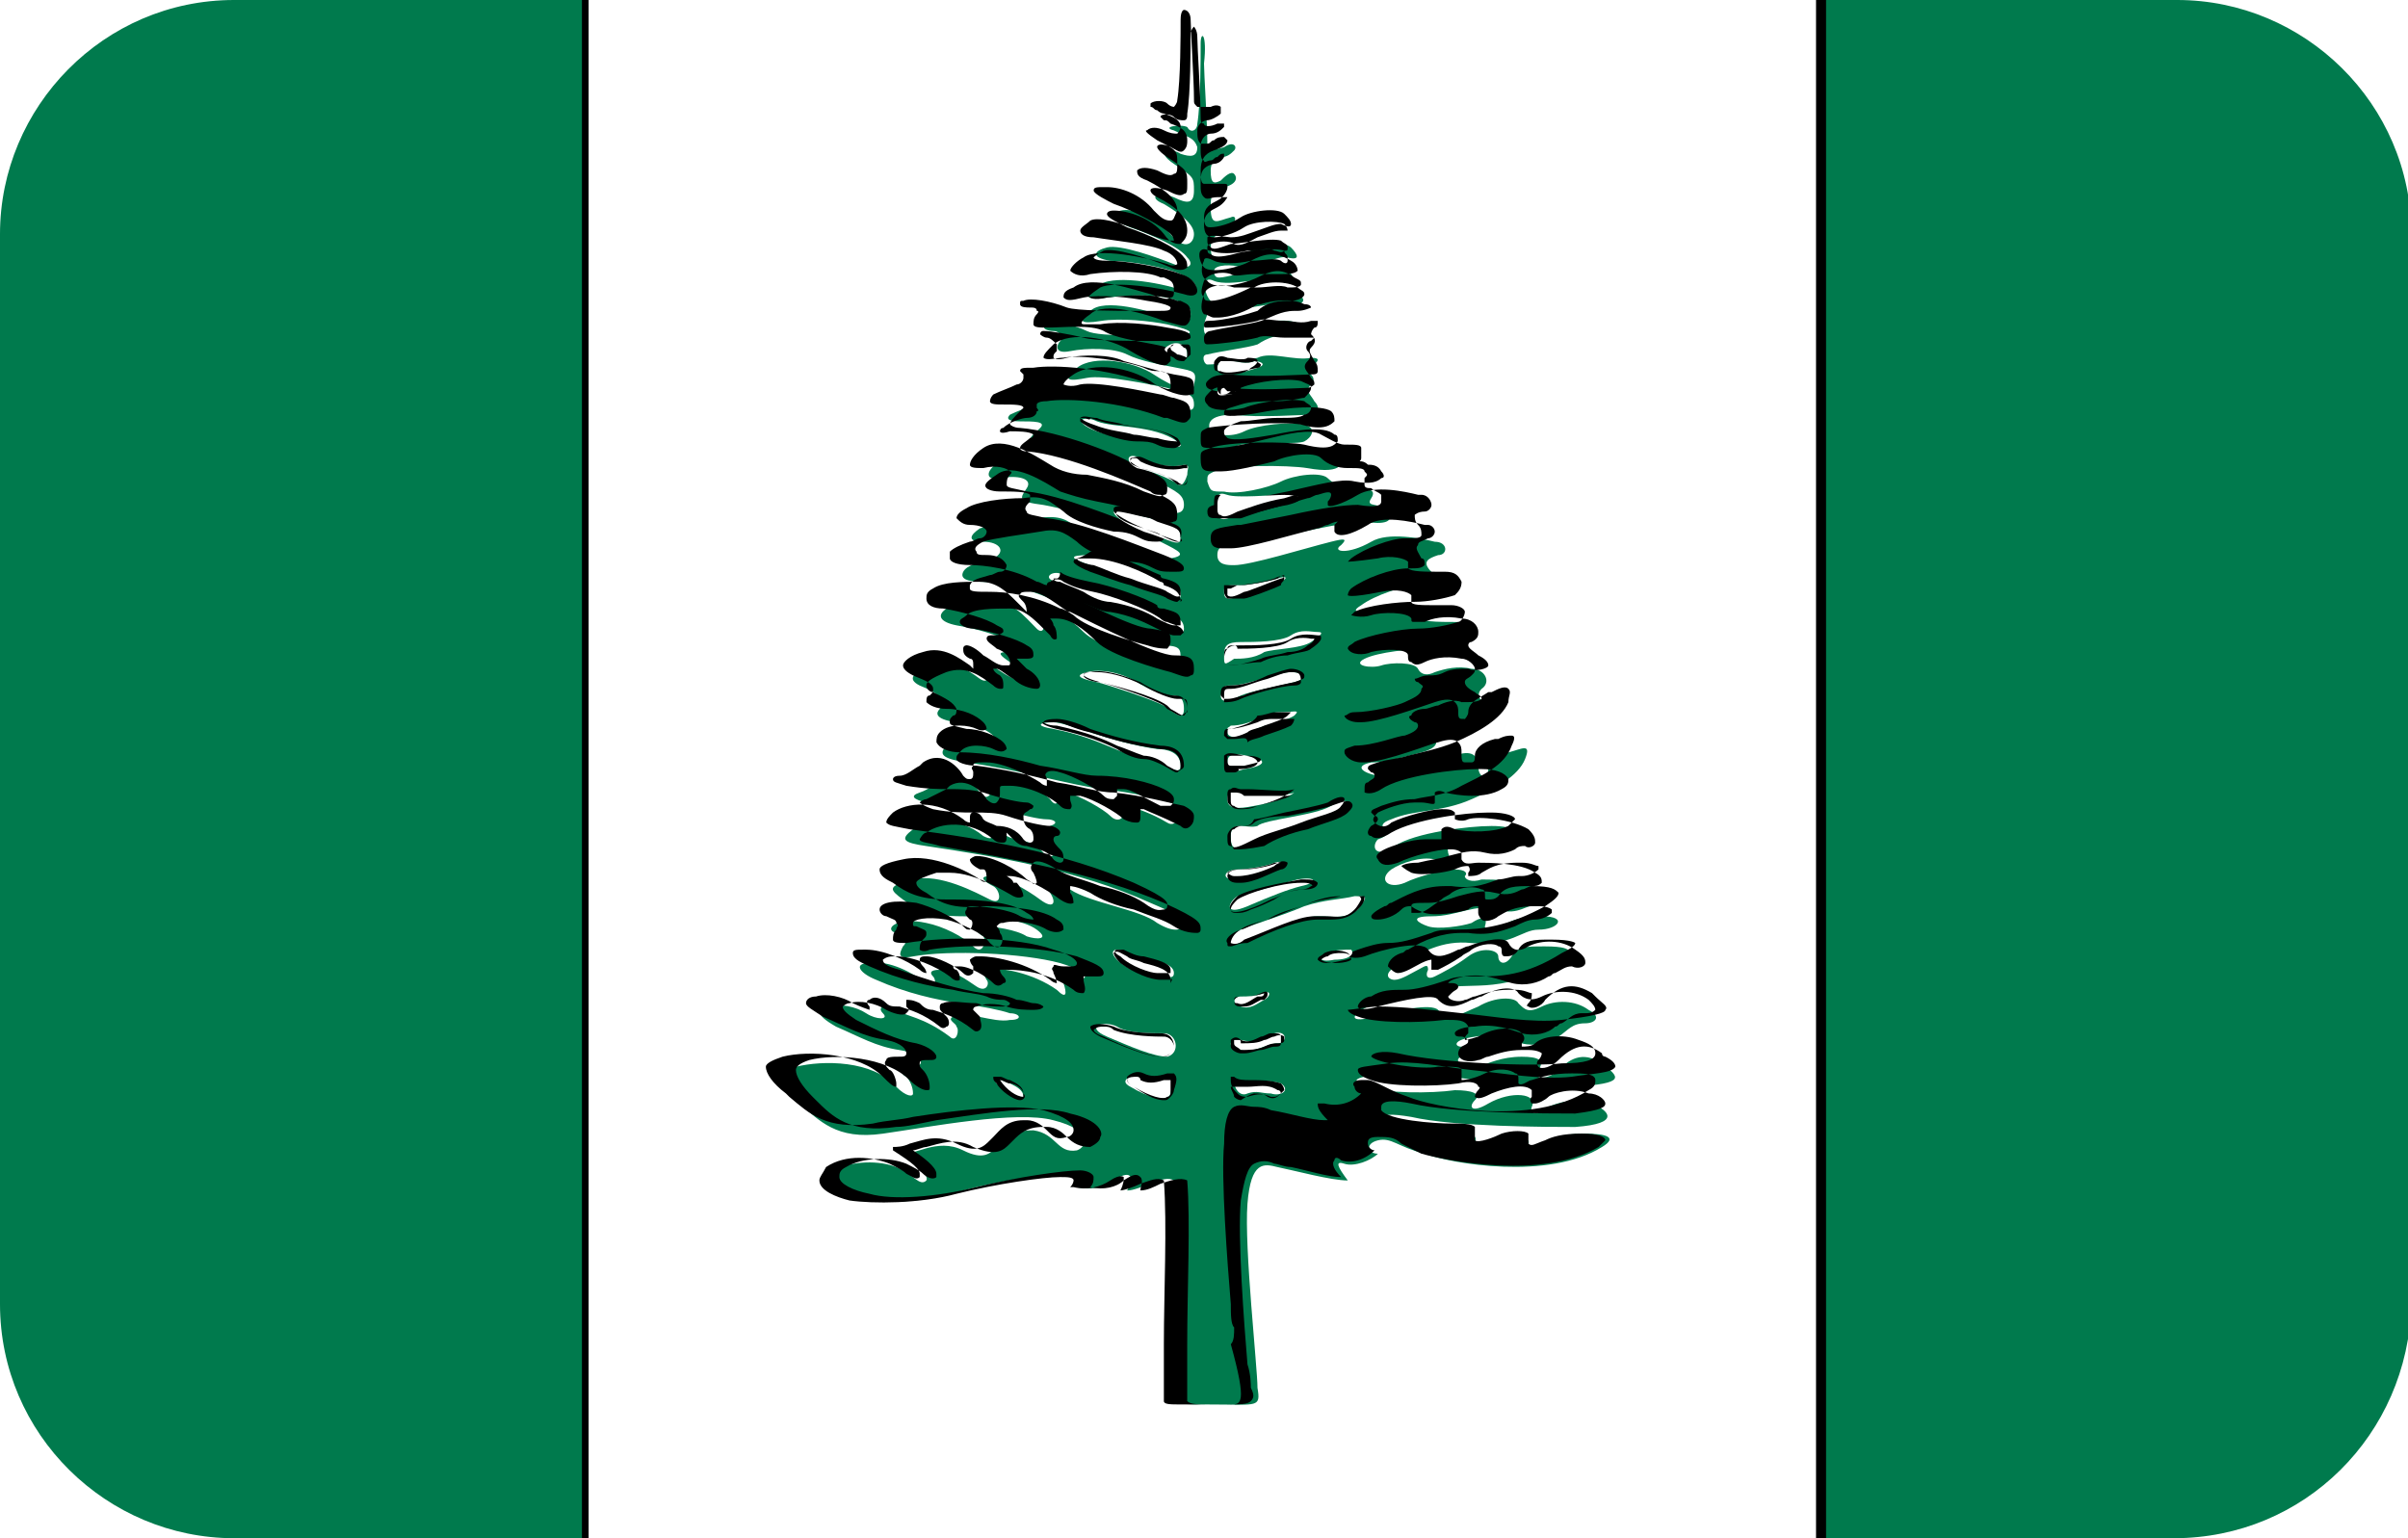 <?xml version="1.0" encoding="utf-8"?>
<!-- Generator: Adobe Illustrator 19.0.0, SVG Export Plug-In . SVG Version: 6.00 Build 0)  -->
<svg version="1.1" id="Layer_1" xmlns="http://www.w3.org/2000/svg" xmlns:xlink="http://www.w3.org/1999/xlink" x="0px" y="0px"
	 viewBox="-269 374 72 46" style="enable-background:new -269 374 72 46;" xml:space="preserve">
<style type="text/css">
	.st0{clip-path:url(#SVGID_2_);}
	.st1{fill:#007A4D;}
	.st2{fill:#FFFFFF;}
</style>
<g>
	<defs>
		<path id="SVGID_1_" d="M-204,420H-262c-3.8,0-7-3.1-7-7V381c0-3.8,3.1-7,7-7h58.1c3.8,0,7,3.1,7,7V413
			C-197,416.9-200.1,420-204,420z"/>
	</defs>
	<clipPath id="SVGID_2_">
		<use xlink:href="#SVGID_1_"  style="overflow:visible;"/>
	</clipPath>
	<g class="st0">
		<g>
			<polygon class="st1" points="-280.3,420.1 -280.3,372.9 -185.7,372.9 -185.7,420.1 			"/>
		</g>
		<g>
			<path d="M-185.6,420.3h-94.8v-47.5h94.8V420.3z M-280.1,420h94.3v-47h-94.3V420z"/>
		</g>
		<g>
			<polygon class="st2" points="-251.5,420.1 -251.5,372.9 -214.5,372.9 -214.5,420.1 			"/>
		</g>
		<g>
			<path d="M-214.4,420.3h-37.2v-47.5h37.2V420.3z M-251.4,420h36.7v-47h-36.7V420z"/>
		</g>
		<g>
			<path class="st1" d="M-233.1,375.3c0,0.4,0,1.8-0.1,2.4c0,0.2-0.2,0.3-0.3,0.1c-0.2-0.1-0.8,0-0.4,0.1c0.4,0.2,0.6,0.2,0.7,0.5
				c0,0.3-0.2,0.3-0.5,0.2c-0.3-0.2-0.8-0.1-0.2,0.3c0.6,0.4,0.6,0.4,0.6,0.8c0,0.4-0.2,0.4-0.6,0.2c-0.5-0.2-0.8,0-0.3,0.2
				c0.5,0.3,0.9,0.6,0.9,0.9c0,0.3-0.3,0.5-0.7,0c-0.4-0.5-1.1-0.8-1.5-0.7c-0.5,0.1-0.2,0.3,0.3,0.5c0.6,0.2,1.5,0.6,1.7,0.9
				c0.2,0.2,0.1,0.4-0.4,0.2s-1.6-0.6-2-0.5c-0.4,0.1-0.5,0.3,0.1,0.4c0.6,0,1.7,0.2,2.1,0.4c0.6,0.2,0.6,0.7,0.1,0.5
				c-0.5-0.2-2-0.5-2.5-0.2c-0.4,0.3-0.6,0.5,0.2,0.4c0.8-0.1,1.7-0.1,2.1,0.1c0.2,0.1,0.4,0.1,0.4,0.4c0,0.3-0.3,0.3-0.7,0.1
				c-0.5-0.2-1.9-0.6-2.3-0.2c-0.4,0.3-0.3,0.4,0.3,0.3c0.6-0.1,1.5,0,2,0.1c0.9,0.2,0.8,0.3,0.3,0.3c-0.6,0-2.3,0.1-2.7-0.1
				c-0.4-0.2-1-0.3-1.2-0.2c-0.2,0.1,0,0.2,0.2,0.2c0.2,0,0.3,0.2,0.2,0.3c-0.1,0.1-0.2,0.4,0.3,0.3c0.5-0.1,1.3-0.1,1.7,0.1
				c0.4,0.2,1,0.3,1.5,0.4c0.5,0.1,0.6,0.1,0.5,0.5c0,0.3-0.6,0.1-1.2-0.3c-0.6-0.4-1.8-0.6-2.3-0.2c-0.5,0.4-0.2,0.4,0.3,0.3
				c0.5-0.1,1.9,0.2,2.4,0.3c0.5,0.2,0.8,0.1,0.8,0.5c0,0.3-0.3,0.1-0.8,0c-1.4-0.5-3-0.6-3.5-0.5c-0.4,0-0.4,0.1-0.3,0.2
				c0.1,0.1,0,0.2-0.2,0.3c-0.2,0.1-0.5,0.2-0.7,0.3c-0.1,0.1-0.1,0.2,0.3,0.2c0.4,0,0.8,0,0.6,0.2c-0.2,0.2-0.5,0.4-0.1,0.4
				c1.2,0.1,3,0.9,3.6,1.2s0.8,0.4,0.8,0.7c0,0.3-0.3,0.3-0.7,0.1c-1.1-0.6-2.2-0.5-2.8-0.9c-0.6-0.4-1.4-0.8-2-0.5
				c-0.5,0.3-0.4,0.6,0,0.5c0.5-0.1,1,0,0.8,0.3c-0.2,0.3-0.3,0.4,0.5,0.5c1.1,0.2,2.9,0.8,3.5,1.1c0.6,0.3,0.8,0.4,0.3,0.5
				c-0.5,0.1-0.5-0.3-1.3-0.3c-0.5,0-1.1-0.3-1.5-0.6c-0.3-0.3-0.6-0.4-1.2-0.3c-0.6,0.1-1.4,0.2-1.7,0.3c-0.3,0.2-0.4,0.4,0.1,0.4
				c0.5,0,0.7,0.3,0.3,0.5c-0.4,0.1-0.8,0.2-0.9,0.4c-0.1,0.2,0.1,0.3,0.6,0.3c0.5,0,1.3,0.2,2,0.5c0.7,0.3,2.8,1.4,3.3,1.4
				c0.6,0,0.6,0.1,0.6,0.4c0,0.3-0.2,0.2-0.7,0.1c-0.5-0.1-1.8-0.5-2.2-0.9c-0.4-0.4-0.9-0.7-1.2-0.7c-0.4,0-0.3,0.1-0.1,0.3
				s0.1,0.5-0.1,0.3c-0.4-0.4-0.7-0.8-1.3-0.8c-0.6,0-1.1,0-1.4,0.2c-0.3,0.2-0.2,0.4,0.3,0.5c0.6,0.1,1.3,0.3,1.6,0.5
				c0.3,0.2,0.2,0.4-0.1,0.3c-0.3,0-0.2,0.1,0.1,0.3c0.3,0.2,0.5,0.5,0.3,0.5c-0.3,0.1-1-0.6-1.2-0.6c-0.2,0,0,0.2,0.1,0.3
				c0.2,0.1,0.2,0.5-0.1,0.3c-0.4-0.3-0.9-0.6-1.4-0.4c-0.6,0.2-0.8,0.4-0.4,0.6c0.5,0.2,0.8,0.4,0.6,0.7c-0.1,0.1-0.2,0.3,0.5,0.4
				c0.4,0,0.9,0.2,1.1,0.4c0.2,0.2-0.1,0.3-0.3,0.2s-0.8-0.2-1.1,0.1c-0.3,0.3,0,0.4,0.6,0.5c1.5,0.2,3.2,0.7,4.1,0.8
				c0.9,0.1,1.7,0.3,2,0.4c0.5,0.2,0.2,0.8-0.1,0.6c-0.5-0.3-0.9-0.4-1.1-0.5c-0.2,0-0.2,0-0.2,0.2c0,0.2-0.2,0.3-0.4,0.1
				s-0.9-0.6-1.3-0.7s-0.4,0-0.3,0.1c0.1,0.1,0,0.4-0.2,0.1c-0.3-0.3-1.1-0.7-1.6-0.6c-0.3,0-0.3,0.1-0.2,0.3
				c0.1,0.1-0.1,0.4-0.3,0.1c-0.2-0.3-0.6-0.7-1.1-0.4c-0.2,0.1-0.4,0.3-0.7,0.4c-0.3,0.1-0.2,0.2,0.2,0.3c1.1,0.2,1.5-0.1,2.3,0.2
				c0.6,0.2,1.1,0.3,1.3,0.3s0.4,0.1,0.1,0.2c-0.2,0.1-0.2,0.3,0,0.5c0.3,0.2,0.1,0.6-0.2,0.3c-0.4-0.5-1-0.3-1.2-0.6
				c-0.2-0.2-0.3-0.2-0.3,0s-0.1,0.2-0.3,0.1c-0.7-0.6-1.7-0.5-2.1-0.2c-0.4,0.3-0.3,0.4,0.4,0.5c2,0.3,4.5,0.7,6.7,1.7
				c1.2,0.5,1.1,0.6,1,0.7c-0.1,0.1-0.3,0.2-0.8-0.1c-0.5-0.4-2-0.6-2.6-1c-0.6-0.4-0.8-0.2-0.6,0.1s0.1,0.5-0.3,0.2
				c-0.4-0.3-1.1-0.7-1.5-0.7c-0.4,0-0.1,0.2,0.1,0.3c0.2,0.1,0.3,0.6-0.1,0.4c-0.4-0.2-1.5-0.8-2.3-0.6c-0.8,0.2-0.7,0.3-0.3,0.6
				c0.4,0.3,0.8,0.5,1.8,0.5c0.9,0,1.8,0.1,2.2,0.4c0.4,0.3,0,0.3-0.3,0.2c-0.3-0.2-1-0.3-1.3-0.3c-0.3,0-0.2,0.2,0,0.3
				c0.1,0.1,0,0.6-0.3,0.3c-0.3-0.3-0.9-0.6-1.4-0.7c-0.9-0.2-1.3,0.2-0.9,0.3c0.2,0.1,0.4,0.2,0.2,0.4c-0.1,0.2-0.2,0.4,0.3,0.3
				c1.1-0.2,3.3-0.1,4.4,0.2c1,0.3,0.8,0.5,0.5,0.5c-0.3,0-0.5-0.2-0.4,0.1c0.1,0.3,0.1,0.5-0.2,0.2c-0.7-0.5-1.7-0.7-2.1-0.6
				c-0.2,0-0.1,0.1,0,0.3c0.1,0.1,0,0.4-0.3,0.2c-0.3-0.2-0.7-0.5-1.1-0.5c-0.3,0-0.3,0.1-0.2,0.2c0.1,0.1,0.1,0.4-0.2,0.2
				c-0.4-0.3-1.1-0.7-1.7-0.6c-0.5,0-0.3,0.3,0.2,0.5c0.9,0.4,1.8,0.6,2.5,0.7c0.7,0.1,1.2,0.2,1.5,0.3c0.3,0,0.4,0.2,0,0.2
				c-0.5,0.1-1.3-0.3-1.7-0.1c-0.2,0.1,0.1,0.2,0.1,0.3c0.1,0.1,0,0.5-0.2,0.3c-0.8-0.6-1.3-0.6-1.6-0.8c-0.3-0.2-0.6-0.1-0.4,0.1
				c0.2,0.2-0.2,0.2-0.5,0c-0.3-0.2-0.8-0.3-1.1-0.2c-0.3,0.1-0.5,0.2,0.2,0.6c0.7,0.3,1.2,0.6,1.9,0.7c0.7,0.1,0.8,0.5,0.4,0.5
				c-0.4,0-0.4,0.2-0.2,0.3c0.1,0.1,0.2,0.3,0.2,0.5c0,0.1-0.2,0.1-0.5-0.2c-0.7-0.8-2.2-0.8-3-0.6c-0.8,0.2-0.4,0.6,0.1,1.1
				c0.6,0.5,1.1,1.1,2.5,0.9c1.4-0.2,4-0.7,5.1-0.4c1.2,0.3,1,0.8,0.7,0.9c-0.6,0.1-0.6-0.5-1.3-0.6c-0.7,0-0.9,0.3-1.1,0.5
				s-0.4,0.4-1,0.1c-0.8-0.4-1.5,0.2-1.9,0.1c0.3,0.2,0.9,0.6,0.8,0.8c-0.2,0.2-0.4-0.2-0.9-0.4c-0.5-0.2-1.3-0.2-1.9,0.1
				c-0.6,0.3,0,0.7,0.7,0.8c0.6,0.2,2,0.2,3.2-0.2c1.1-0.3,2.5-0.5,3.1-0.5c0.4,0,0.6,0.2,0.3,0.4c0.4,0.1,0.9,0,1.1-0.2
				c0.6-0.4,0.6,0,0.4,0.3c0.4,0,1.1-0.5,1.4-0.3c0.1,1.7,0,5.3,0,6.5c0,0.2,0.2,0.2,1.2,0.2c1.3,0,1.4,0.1,1.3-0.5
				c0-0.6-0.4-4.2-0.3-5.5c0.1-1.3,0.5-1.2,0.9-1.1c0.5,0.1,1.6,0.4,2.1,0.4c-0.3-0.4-0.4-0.6-0.1-0.5c0.3,0.1,0.8-0.1,1-0.3
				c-0.3,0-0.4-0.3,0-0.4c0.4-0.1,0.6,0.2,1.4,0.4c0.8,0.3,3.7,0.8,5.3-0.2c0.5-0.3,0.1-0.4-0.5-0.4c-0.6,0-0.9,0.1-1.2,0.3
				s-0.6,0.2-0.5,0c0.1-0.2-0.5-0.3-0.9-0.1c-0.5,0.2-0.9,0.3-0.7,0.1c0.1-0.3-0.1-0.3-0.7-0.3c-0.5,0-2.1-0.1-2.1-0.4
				c0-0.2,0.3-0.2,0.9-0.1c1.3,0.3,4.1,0.3,4.9,0.3c1.4-0.1,1-0.5,0.5-0.7c-0.5-0.2-1.1,0-1.3,0.1c-0.1,0.2-0.6,0.3-0.5,0
				c0.2-0.4-0.6-0.5-1.3-0.1c-0.5,0.3-0.6,0.1-0.4-0.1c0.2-0.2-0.1-0.3-0.6-0.3c-0.7,0.1-2.1,0.1-2.6-0.1c-0.6-0.2-0.4-0.3,0.6-0.4
				c1.5-0.1,3.8,0.5,5.5,0.4s1.4-0.3,0.9-0.7c-0.6-0.4-1-0.1-1.3,0.2c-0.3,0.3-0.8,0.3-0.6,0c0.2-0.3,0-0.4-0.5-0.4
				c-0.6,0-1,0.2-1.3,0.3c-0.4,0.1-0.8-0.2-0.5-0.3c0.3-0.1,0.3-0.3,0-0.3c-0.2,0-0.3-0.2,0.4-0.3c0.6-0.1,1.1,0.1,1.4,0.2
				c0.4,0.1,0.8,0,1.1-0.2c0.3-0.2,0.4-0.4,0.8-0.4c0.3,0,0.5-0.2,0.1-0.4c-0.4-0.3-1-0.3-1.4-0.1c-0.4,0.2-0.5,0.1-0.7-0.1
				c-0.1-0.2-0.7-0.2-1.2,0.1c-0.5,0.2-0.9,0.5-1.2,0.1c-0.2-0.2-1.2,0-1.9,0.2c-0.7,0.2-0.8,0-0.2-0.3c0.7-0.3,1.2-0.1,2.2-0.5
				c0.7-0.3,1.7,0.2,3.4-0.8c0.4-0.2,0.8-0.5-0.3-0.5c-0.6,0-0.8,0-1,0.3c-0.2,0.3-0.4,0.2-0.4,0c0-0.2-0.5-0.3-0.9,0
				c-0.4,0.3-0.8,0.5-1,0.6c-0.2,0.1-0.3,0-0.2-0.2c0-0.2-0.1-0.1-0.3,0c-0.2,0.1-0.5,0.3-0.7,0.3c-0.2,0-0.4-0.2,0.2-0.5
				c0.6-0.3,1.2-0.7,2.1-0.6c1.2,0.1,1.5-0.4,2-0.4c0.6,0,0.9-0.4,0.1-0.4c-0.8,0-1,0.2-1.2,0.3c-0.2,0.1-0.5,0.2-0.5,0
				c0.1-0.3-0.1-0.3-0.4-0.1c-0.3,0.1-1,0.2-1.3,0.1c-0.3-0.1-0.6-0.3,0.1-0.3c0.8,0,1.3-0.4,2-0.2c0.6,0.2,0.9-0.2,1.1-0.1
				c0.2,0,0.5-0.2,0.1-0.5c-0.4-0.3-1.4-0.3-1.7-0.3c-0.3,0.1-0.5,0-0.5-0.1c0.1-0.1,0-0.2-0.3-0.2c-0.3,0-1.1,0.2-1.5,0.4
				c-0.5,0.2-0.8-0.1-0.4-0.4c0.3-0.2,0.9-0.4,1.3-0.3c0.4,0,0.5,0.1,0.4-0.2c0-0.1-0.1-0.3,0.3-0.2c0.4,0.1,1.2,0.1,1.6-0.1
				c0.4-0.3,0.1-0.5-0.6-0.5c-0.7,0-2.3,0.2-2.9,0.6c-0.6,0.4-0.7,0-0.5-0.2c0.3-0.1,0.3-0.2,0.2-0.3c-0.1-0.1-0.1-0.2,0.2-0.3
				c0.7-0.3,1.5-0.2,2.4-0.6c0.7-0.3,1.4-0.7,1.6-1.2c0.2-0.5-0.1-0.3-0.5-0.2c-0.4,0.2-0.6,0.3-0.6,0.5c0,0.3-0.3,0.3-0.3-0.1
				c0-0.3-0.2-0.5-0.7-0.3c-0.5,0.2-1.8,0.7-2.3,0.6c-0.5-0.1-0.7-0.3-0.2-0.4c0.5,0,1.1-0.2,1.5-0.3c0.4-0.1,0.6-0.3,0.3-0.5
				c-0.3-0.2-0.1-0.3,0.3-0.3c0.3,0,0.7-0.3,1.1-0.2c0.4,0.1,0.9-0.1,0.3-0.4c-0.2-0.1-0.4-0.3-0.2-0.5c0.3-0.2,0.1-0.6-0.3-0.6
				c-0.4-0.1-0.8,0-1.1,0.1c-0.2,0.1-0.4,0.1-0.5-0.1c-0.1-0.2-0.8-0.2-1.1-0.1c-0.3,0.1-0.9,0-0.5-0.2c0.4-0.2,1.4-0.3,1.9-0.3
				c0.5,0,0.9-0.1,1.2-0.2c0.3-0.1,0.3-0.6-0.3-0.6c-0.6,0-1.3,0-1.2-0.2c0.1-0.2-0.3-0.3-0.9-0.2c-0.5,0.1-1.3,0.2-0.8-0.1
				c0.4-0.3,1.3-0.6,1.7-0.6c0.4,0,0.7-0.1,0.4-0.4c-0.3-0.3-0.1-0.4,0.2-0.5c0.3,0,0.3-0.4-0.1-0.4c-0.4-0.1-1.4-0.3-1.9,0
				c-0.7,0.4-1.2,0.3-0.9,0.1c0.2-0.2,0.1-0.2-0.3-0.1c-0.8,0.2-2.4,0.7-2.9,0.7c-0.2,0-0.5,0-0.5-0.3c0-0.3,0.2-0.3,0.9-0.4
				c1.4-0.2,2.8-0.6,3.5-0.6c0.6,0.1,0.9,0,0.7-0.3c-0.2-0.3-0.7-0.1-0.5-0.4c0.2-0.3-0.2-0.3-0.5-0.3c-0.3,0-0.6-0.1-0.8-0.3
				c-0.2-0.2-1-0.1-1.4,0.1c-0.4,0.2-1.3,0.4-1.7,0.3c-0.4,0-0.4,0-0.5-0.3c0-0.2,0-0.2,0.2-0.3c0.4-0.2,2.2-0.2,2.8-0.1
				c1.1,0.2,1.1-0.2,0.9-0.4c-0.3-0.3-1.3-0.1-1.9,0c-0.6,0.1-1.2,0.2-1.4,0.1c-0.2-0.1,0-0.3,0.4-0.4c0.5-0.1,1.7,0,1.9-0.1
				c0.2-0.1,0.4-0.4,0-0.5c-0.4-0.1-1.4,0-1.8,0.2c-0.4,0.2-0.9,0.1-1,0c-0.1-0.2-0.1-0.5,0.7-0.5c0.7,0.1,2.1,0,2.3,0
				c0.2,0,0.3-0.2,0.1-0.4c-0.1-0.2-0.3-0.3-0.1-0.5c0.1-0.1,0.1-0.2,0-0.3c-0.1-0.1,0-0.2,0.1-0.3c0.1-0.1,0.2-0.2-0.1-0.2
				c-0.5,0.1-1.2-0.2-1.6,0c-0.4,0.1-1.2,0.2-1.5,0.2c-0.1,0-0.2-0.3,0-0.3c0.4-0.1,1.2-0.2,1.5-0.3c0.3-0.2,0.6-0.3,1-0.3
				c0.4,0,0.6-0.1,0.3-0.3c-0.4-0.2-1-0.1-1.3,0s-1,0.5-1.3,0.4c-0.3,0-0.4-0.2-0.2-0.7c0.1-0.2,0.5-0.2,0.8-0.2
				c0.3,0.1,1.2-0.2,1.6-0.1c0.3,0.1,0.7-0.1,0.3-0.3c-0.4-0.3-0.7-0.2-1.1,0c-0.4,0.2-1.2,0.4-1.5,0.2c-0.2-0.2-0.3-0.8,0.1-0.6
				c0.5,0.2,1.7-0.2,2,0c0.3,0.2,0.5-0.1,0.2-0.3c-0.3-0.1-1.2,0-1.5,0.1c-0.5,0.1-0.7,0.2-0.7-0.1c0-0.2,0.6-0.2,0.8-0.1
				c0.4,0.1,1.1-0.4,1.4-0.3c0.4,0.1,0.3-0.1,0.1-0.3c-0.2-0.2-1-0.1-1.2,0.1c-0.3,0.2-0.7,0.3-0.9,0.3c-0.2,0-0.3-0.1-0.3-0.4
				c0-0.3,0.2-0.4,0.4-0.5c0.4-0.2,0.4-0.5,0.2-0.4c-0.4,0.1-0.6,0.3-0.6-0.3c0-0.3,0-0.5,0.4-0.6c0.4-0.1,0.4-0.3,0.3-0.4
				c-0.1-0.1-0.3,0.1-0.4,0.2c-0.2,0.1-0.3,0.1-0.3-0.3c0-0.3,0.2-0.4,0.3-0.4c0.2,0,0.3-0.1,0.4-0.2c0.1-0.1,0-0.3-0.3-0.1
				c-0.3,0.1-0.5,0.1-0.5-0.1c0-0.6-0.1-2.1-0.1-2.4C-232.9,375-233.1,374.9-233.1,375.3L-233.1,375.3z"/>
		</g>
		<g>
			<path d="M-232.2,416c-0.1,0-0.2,0-0.3,0c-0.1,0-0.3,0-0.5,0c-0.3,0-0.5,0-0.7,0c-0.3,0-0.5,0-0.5-0.1c0,0,0-0.1,0-0.1
				c0-0.4,0-1,0-1.6c0-1.5,0.1-3.6,0-4.9c-0.2-0.1-0.4,0-0.7,0.1c-0.2,0.1-0.5,0.2-0.6,0.2c0,0,0,0,0,0l0,0l0,0
				c0.1-0.2,0.1-0.3,0.1-0.4c0,0-0.1-0.1-0.4,0.1c-0.3,0.2-0.7,0.3-1.1,0.2l-0.1,0l0,0c0.1-0.1,0.1-0.2,0.1-0.2
				c0-0.1-0.2-0.1-0.4-0.1c0,0,0,0,0,0c-0.5,0-1.9,0.2-3.1,0.5c-1.1,0.3-2.5,0.3-3.2,0.2c-0.4-0.1-0.9-0.3-0.9-0.6
				c0-0.1,0.1-0.2,0.2-0.4c0.6-0.4,1.4-0.3,1.9-0.1c0.2,0.1,0.4,0.2,0.5,0.3c0.2,0.1,0.3,0.2,0.4,0.1c0,0,0,0,0-0.1
				c0-0.2-0.5-0.5-0.8-0.7l0-0.1c0.1,0,0.3,0,0.5-0.1c0.4-0.1,0.8-0.3,1.4,0c0.6,0.3,0.8,0.1,1-0.1l0,0c0,0,0,0,0.1-0.1
				c0.2-0.2,0.4-0.5,0.9-0.5c0,0,0.1,0,0.1,0c0.3,0,0.5,0.2,0.6,0.3c0.2,0.2,0.3,0.3,0.6,0.2c0.1,0,0.2-0.1,0.2-0.2
				c0-0.2-0.2-0.4-0.9-0.6c-0.9-0.2-2.6,0-3.9,0.2c-0.4,0.1-0.8,0.1-1.2,0.2c-1.4,0.2-1.9-0.3-2.5-0.8l-0.1-0.1
				c-0.4-0.3-0.6-0.6-0.6-0.8c0-0.1,0.2-0.2,0.5-0.3c0.8-0.2,2.3-0.1,3,0.6c0.2,0.2,0.3,0.3,0.4,0.3c0,0,0,0,0,0c0,0,0,0,0-0.1
				c0-0.1-0.1-0.4-0.2-0.4c-0.1-0.1-0.2-0.2-0.1-0.3c0-0.1,0.2-0.1,0.4-0.1c0.1,0,0.2,0,0.2-0.1c0-0.1-0.1-0.3-0.6-0.4
				c-0.7-0.1-1.2-0.4-1.9-0.7c-0.3-0.2-0.5-0.3-0.5-0.4c0-0.1,0.1-0.2,0.3-0.2c0.3-0.1,0.8,0,1.1,0.2c0.2,0.1,0.5,0.2,0.5,0.2
				c0,0,0,0,0-0.1c-0.1-0.1-0.1-0.2,0-0.2c0.1-0.1,0.3-0.1,0.5,0.1c0.1,0.1,0.2,0.1,0.4,0.1c0.3,0.1,0.7,0.2,1.2,0.6
				c0,0,0.1,0.1,0.2,0c0.1,0,0.1-0.2,0-0.3c0,0,0,0-0.1-0.1c-0.1-0.1-0.1-0.1-0.1-0.2c0,0,0-0.1,0.1-0.1c0.2-0.1,0.6,0,1,0
				c0.3,0.1,0.5,0.1,0.8,0.1c0.2,0,0.2-0.1,0.2-0.1c0,0-0.1-0.1-0.2-0.1c-0.1,0-0.3,0-0.5-0.1c-0.3-0.1-0.6-0.1-1-0.2
				c-0.7-0.1-1.6-0.3-2.5-0.7c-0.2-0.1-0.5-0.2-0.5-0.4c0-0.1,0.1-0.1,0.3-0.1c0,0,0.1,0,0.1,0c0.5,0,1.2,0.3,1.6,0.6
				c0.1,0.1,0.2,0.1,0.2,0.1c0,0,0-0.1-0.1-0.2c-0.1-0.1-0.1-0.2-0.1-0.2c0-0.1,0.1-0.1,0.2-0.1c0,0,0,0,0,0c0.3,0,0.9,0.3,1.1,0.5
				c0.1,0.1,0.2,0.1,0.3,0c0,0,0-0.1,0-0.2l0,0c-0.1-0.1-0.1-0.2-0.1-0.2c0,0,0.1-0.1,0.2-0.1c0,0,0,0,0.1,0c0.5,0,1.4,0.2,2.1,0.7
				c0.1,0.1,0.2,0.1,0.2,0.1c0,0,0-0.1-0.1-0.3c0-0.1-0.1-0.1,0-0.2c0-0.1,0.1,0,0.3,0c0.1,0,0.1,0,0.2,0c0,0,0,0,0,0
				c0.1,0,0.2,0,0.2-0.1c0,0,0-0.2-0.7-0.4c-1.1-0.4-3.2-0.4-4.4-0.2c-0.2,0-0.4,0-0.4-0.1c0-0.1,0-0.2,0.1-0.3c0-0.1,0.1-0.1,0-0.2
				c0-0.1-0.1-0.1-0.3-0.2c-0.1,0-0.2-0.1-0.2-0.2c0-0.2,0.4-0.3,1.1-0.2c0.4,0.1,1.1,0.4,1.4,0.7c0.1,0.1,0.1,0.1,0.2,0.1
				c0.1-0.1,0.1-0.3,0-0.3l0,0c-0.1-0.1-0.2-0.2-0.1-0.3c0-0.1,0.1-0.1,0.2-0.1c0.3,0,1.1,0.1,1.4,0.3c0.2,0.1,0.4,0.1,0.4,0.1
				c0,0,0-0.1-0.2-0.2c-0.4-0.3-1.3-0.4-2.2-0.4c-0.1,0-0.1,0-0.2,0c-0.8,0-1.2-0.2-1.6-0.5c-0.2-0.1-0.4-0.2-0.4-0.4
				c0-0.1,0.2-0.2,0.7-0.3c0.9-0.2,2,0.4,2.3,0.6c0.1,0.1,0.2,0.1,0.2,0c0-0.1,0-0.3-0.1-0.3l-0.1,0c-0.2-0.1-0.3-0.2-0.3-0.3
				c0,0,0.1-0.1,0.2-0.1c0,0,0,0,0,0c0.5,0,1.2,0.4,1.5,0.7c0.2,0.1,0.2,0.2,0.3,0.1c0,0,0-0.1-0.1-0.3c-0.1-0.1-0.1-0.2,0-0.3
				c0.1-0.1,0.4,0,0.7,0.2c0.3,0.2,0.8,0.3,1.3,0.5c0.5,0.1,1,0.3,1.3,0.5c0.4,0.3,0.5,0.2,0.6,0.2c0,0,0.1,0,0.1-0.1l0,0
				c0-0.1,0.1-0.2-1-0.7c-2.1-0.9-4.4-1.3-6.7-1.6c-0.5-0.1-0.6-0.1-0.7-0.2c0-0.1,0.1-0.2,0.2-0.3c0.4-0.3,1.3-0.4,2.1,0.2
				c0.1,0.1,0.2,0.1,0.2,0.1c0,0,0-0.1,0-0.1c0-0.1,0-0.2,0.1-0.2c0.1,0,0.2,0,0.3,0.2c0.1,0.1,0.2,0.1,0.4,0.2
				c0.3,0,0.6,0.1,0.8,0.4c0.1,0.1,0.1,0.1,0.2,0.1c0,0,0.1,0,0.1-0.1c0-0.1,0-0.2-0.1-0.3c-0.2-0.1-0.2-0.3-0.2-0.4
				c0-0.1,0.1-0.1,0.2-0.2c0.1,0,0.1-0.1,0.1-0.1c0,0-0.1-0.1-0.2-0.1c-0.2,0-0.7-0.1-1.3-0.3c-0.4-0.1-0.7-0.1-1-0.1
				c-0.3,0-0.7,0-1.3-0.1c-0.3-0.1-0.4-0.1-0.4-0.2c0,0,0-0.1,0.2-0.1c0.2,0,0.4-0.2,0.6-0.3c0,0,0.1-0.1,0.1-0.1
				c0.6-0.4,1.1,0.2,1.2,0.4c0.1,0.1,0.1,0.1,0.2,0.1c0.1,0,0.1-0.1,0.1-0.2l0,0c0-0.1-0.1-0.1,0-0.2c0-0.1,0.1-0.1,0.3-0.1
				c0,0,0,0,0.1,0c0.5,0,1.3,0.4,1.6,0.6c0.1,0.1,0.2,0.1,0.2,0.1c0,0,0-0.1,0-0.2l0,0c0-0.1-0.1-0.1,0-0.2c0,0,0.1-0.1,0.4,0
				c0.4,0.1,1.1,0.5,1.3,0.7c0.1,0.1,0.2,0.1,0.3,0.1c0,0,0.1-0.1,0.1-0.1c0-0.1,0-0.2,0-0.2c0,0,0.1,0,0.2,0c0.2,0,0.5,0.2,1.1,0.5
				c0.1,0,0.2,0,0.3,0c0.1-0.1,0.1-0.1,0.1-0.2c0-0.1-0.1-0.2-0.3-0.3c-0.4-0.2-1.2-0.4-2-0.4c-0.4,0-1-0.2-1.7-0.3
				c-0.7-0.2-1.6-0.4-2.4-0.4c-0.3,0-0.6-0.1-0.7-0.3c0-0.1,0-0.2,0.1-0.3c0.3-0.3,0.9-0.2,1.1-0.1c0.2,0.1,0.3,0,0.3,0
				c0,0,0-0.1-0.1-0.2c-0.2-0.2-0.6-0.4-1.1-0.4c-0.3,0-0.5-0.1-0.6-0.2c0-0.1,0-0.2,0.1-0.2c0.1-0.1,0.1-0.1,0.1-0.2
				c0-0.2-0.4-0.3-0.6-0.4c-0.2-0.1-0.3-0.2-0.3-0.3c0-0.1,0.2-0.3,0.6-0.4c0.6-0.2,1.1,0.2,1.4,0.4c0.1,0.1,0.1,0.1,0.1,0.1
				c0,0,0,0,0-0.1c0-0.1,0-0.2-0.1-0.2c-0.2-0.1-0.2-0.2-0.2-0.3c0-0.1,0.1-0.1,0.1-0.1c0,0,0,0,0,0c0.1,0,0.3,0.1,0.5,0.3
				c0.2,0.1,0.4,0.3,0.6,0.3c0,0,0,0,0.1,0c0.1,0,0.1,0,0.1-0.1c0-0.1-0.1-0.3-0.4-0.4c-0.1-0.1-0.3-0.2-0.3-0.3
				c0-0.1,0.1-0.1,0.2-0.1c0.1,0,0.2,0,0.3-0.1c0-0.1,0-0.1-0.2-0.2c-0.3-0.2-1-0.4-1.6-0.5c-0.3,0-0.5-0.1-0.5-0.3
				c0-0.1,0-0.2,0.2-0.3c0.3-0.2,0.9-0.2,1.4-0.2c0.5,0,0.8,0.3,1.1,0.6c0.1,0.1,0.1,0.1,0.2,0.2c0.1,0.1,0.1,0.1,0.1,0.1
				c0,0,0-0.2-0.1-0.3c-0.1-0.1-0.2-0.2-0.1-0.2c0-0.1,0.1-0.1,0.3-0.1c0.4,0,0.8,0.4,1.3,0.7c0.4,0.4,1.8,0.8,2.2,0.9l0,0
				c0.3,0.1,0.5,0.1,0.6,0.1c0,0,0.1-0.1,0.1-0.2c0-0.3,0-0.3-0.6-0.4c-0.5,0-2.2-0.9-3.1-1.3c-0.1,0-0.2-0.1-0.3-0.1
				c-0.7-0.4-1.6-0.5-2-0.5c-0.4,0-0.6-0.1-0.6-0.2c0,0,0-0.1,0-0.2c0.1-0.1,0.3-0.2,0.6-0.3c0.1,0,0.2-0.1,0.3-0.1
				c0.1,0,0.2-0.1,0.2-0.2c0-0.1-0.2-0.2-0.5-0.2c-0.2,0-0.3-0.1-0.4-0.2c0-0.1,0.1-0.2,0.3-0.3c0.3-0.2,1.1-0.3,1.7-0.3
				c0.6-0.1,0.8,0.1,1.2,0.4c0.3,0.3,1,0.5,1.5,0.6c0.4,0,0.6,0.1,0.8,0.2c0.2,0.1,0.3,0.1,0.5,0.1c0.2,0,0.2-0.1,0.2-0.1
				c0,0-0.1-0.1-0.6-0.3c-0.8-0.3-2.5-1-3.5-1.1c-0.4-0.1-0.6-0.1-0.6-0.2c0-0.1,0-0.2,0.1-0.3l0,0c0.1-0.1,0-0.1,0-0.1
				c-0.1-0.1-0.4-0.2-0.8-0.1c-0.2,0-0.4,0-0.4-0.1c0-0.1,0.1-0.3,0.4-0.5c0.6-0.4,1.5,0.2,2,0.5c0.3,0.2,0.7,0.3,1.1,0.3
				c0.5,0.1,1.1,0.2,1.7,0.5c0.3,0.1,0.5,0.2,0.6,0.1c0.1,0,0.1-0.1,0.1-0.2c0-0.2-0.1-0.3-0.5-0.5c-0.1,0-0.2-0.1-0.3-0.1
				c-0.6-0.4-2.4-1.1-3.6-1.2c-0.2,0-0.3-0.1-0.3-0.1c0-0.1,0.1-0.2,0.3-0.4c0,0,0.1-0.1,0.1-0.1c0-0.1-0.3-0.1-0.6-0.1
				c-0.2,0-0.4,0-0.4-0.1c0,0,0-0.1,0.1-0.2c0.2-0.1,0.5-0.2,0.7-0.3c0.1,0,0.2-0.1,0.2-0.2c0,0,0-0.1,0-0.1c0,0-0.1-0.1-0.1-0.1
				c0-0.1,0.1-0.1,0.4-0.1c0.6-0.1,2.2,0,3.5,0.5c0,0,0.1,0,0.1,0c0.3,0.1,0.5,0.2,0.5,0.1c0,0,0-0.1,0-0.1c0-0.3-0.1-0.4-0.4-0.4
				c-0.1,0-0.2,0-0.4-0.1c-0.5-0.2-1.9-0.4-2.4-0.3c-0.2,0-0.5,0.1-0.6,0c0-0.1,0.1-0.2,0.3-0.4c0.5-0.4,1.7-0.2,2.3,0.2
				c0.5,0.3,1,0.5,1.1,0.4c0,0,0.1-0.1,0.1-0.1c0-0.4,0-0.4-0.5-0.5c-0.5-0.1-1.2-0.2-1.5-0.4c-0.4-0.2-1.2-0.1-1.7-0.1
				c-0.2,0-0.4,0-0.4-0.1c0-0.1,0-0.2,0.1-0.3c0,0,0.1-0.1,0-0.1c0-0.1-0.1-0.1-0.2-0.1c-0.1,0-0.3,0-0.3-0.1c0-0.1,0-0.1,0.1-0.1
				c0.2-0.1,0.8,0,1.3,0.2c0.3,0.1,1.4,0.1,2.2,0.1c0.2,0,0.4,0,0.5,0c0.3,0,0.4,0,0.4-0.1l0,0c0,0,0-0.1-0.7-0.2
				c-0.5-0.1-1.4-0.2-1.9-0.1c-0.4,0.1-0.5,0.1-0.6,0c0-0.1,0-0.2,0.3-0.3c0.5-0.4,1.9,0.1,2.3,0.2c0.3,0.1,0.5,0.2,0.6,0.1
				c0.1,0,0.1-0.1,0.1-0.2c0-0.3-0.1-0.3-0.3-0.4c0,0-0.1,0-0.1,0c-0.4-0.2-1.4-0.2-2.1-0.1c-0.3,0.1-0.5,0-0.6-0.1
				c0-0.1,0.2-0.3,0.4-0.4c0.4-0.3,1.9,0,2.5,0.2c0.2,0.1,0.3,0,0.3,0c0-0.1-0.1-0.3-0.4-0.4c-0.4-0.2-1.5-0.3-2.1-0.4
				c-0.3,0-0.4-0.1-0.4-0.2c0-0.1,0.2-0.2,0.3-0.3c0.4-0.2,1.7,0.4,2,0.5c0.3,0.1,0.4,0.1,0.5,0.1c0,0,0-0.1-0.1-0.2
				c-0.2-0.2-1.1-0.7-1.7-0.9c-0.2-0.1-0.6-0.3-0.6-0.4c0-0.1,0.1-0.1,0.3-0.1c0,0,0.1,0,0.1,0c0.4,0,1,0.2,1.4,0.7
				c0.2,0.2,0.3,0.3,0.5,0.3c0.1,0,0.1-0.1,0.2-0.3c0-0.3-0.3-0.6-0.9-0.9c-0.3-0.1-0.3-0.2-0.3-0.3c0.1-0.1,0.3-0.1,0.6,0
				c0.2,0.1,0.4,0.2,0.5,0.1c0.1,0,0.1-0.1,0.1-0.3c0-0.4,0-0.4-0.6-0.7l0,0c-0.3-0.2-0.4-0.3-0.3-0.3c0.1-0.1,0.3-0.1,0.5,0
				c0.2,0.1,0.3,0.1,0.4,0.1c0,0,0.1-0.1,0.1-0.2c0-0.2-0.2-0.3-0.5-0.4c0,0-0.1,0-0.2-0.1c-0.1,0-0.1-0.1-0.2-0.1c0,0,0,0,0-0.1
				c0.1-0.1,0.4-0.1,0.5,0c0.1,0.1,0.2,0.1,0.2,0.1c0,0,0.1-0.1,0.1-0.2c0.1-0.6,0.1-2,0.1-2.4c0-0.3,0.1-0.3,0.1-0.3c0,0,0,0,0,0
				c0.1,0,0.2,0.1,0.2,0.3c0,0.3,0.1,1.8,0.1,2.4c0,0.1,0,0.1,0.1,0.2c0.1,0,0.2,0,0.4,0c0.2-0.1,0.3,0,0.3,0c0,0,0,0.1,0,0.2
				c-0.1,0.1-0.3,0.2-0.4,0.2c-0.1,0-0.3,0.1-0.3,0.3c0,0.2,0,0.3,0.1,0.4c0,0,0.1,0,0.2,0l0,0c0.1,0,0.1-0.1,0.2-0.1
				c0.1-0.1,0.2-0.1,0.3-0.1c0,0,0.1,0.1,0.1,0.1c0,0.1-0.1,0.2-0.4,0.3c-0.3,0.1-0.4,0.3-0.4,0.6c0,0.2,0,0.4,0.1,0.4
				c0.1,0,0.2,0,0.3,0c0.1,0,0.1,0,0.2,0c0.2,0,0.2,0,0.2,0.1c0,0.1-0.1,0.3-0.3,0.4c-0.2,0.1-0.4,0.2-0.4,0.5
				c0,0.3,0.1,0.3,0.2,0.3c0,0,0,0,0,0c0.2,0,0.6-0.1,0.9-0.3c0.3-0.2,1.1-0.3,1.3-0.1c0.1,0.1,0.2,0.2,0.2,0.3c0,0.1-0.1,0.1-0.3,0
				c-0.2,0-0.4,0.1-0.7,0.2c-0.3,0.1-0.5,0.2-0.8,0.2c-0.1,0-0.6-0.1-0.7,0c0,0,0,0,0,0.1c0,0.1,0,0.1,0.1,0.2
				c0.1,0.1,0.3,0,0.6-0.1c0.2,0,1.2-0.2,1.5-0.1c0.1,0.1,0.2,0.1,0.2,0.2c0,0.1,0,0.1-0.1,0.1c-0.1,0.1-0.2,0-0.3,0
				c-0.1-0.1-0.5,0-0.8,0c-0.4,0.1-0.9,0.1-1.1,0c-0.1,0-0.2-0.1-0.3,0c-0.1,0.1,0,0.4,0.1,0.5c0.2,0.2,1.1,0,1.4-0.2
				c0.4-0.2,0.7-0.3,1.2,0c0.2,0.1,0.2,0.3,0.2,0.3c-0.1,0.1-0.3,0.1-0.5,0.1c-0.2,0-0.5,0-0.8,0c-0.3,0-0.6,0.1-0.7,0
				c-0.3-0.1-0.7,0-0.8,0.2c-0.1,0.3-0.1,0.4,0,0.5c0,0.1,0.1,0.1,0.2,0.1c0.3,0,0.8-0.2,1.2-0.4l0.1,0c0.3-0.2,1-0.2,1.3,0
				c0.1,0.1,0.2,0.1,0.2,0.2c0,0.1-0.2,0.2-0.4,0.2c0,0-0.1,0-0.1,0c-0.4,0-0.7,0.1-0.9,0.3c-0.3,0.1-1,0.3-1.5,0.3
				c-0.1,0-0.1,0.1-0.1,0.1c0,0.1,0,0.1,0.1,0.1c0.3,0,1.1-0.1,1.5-0.2c0.2-0.1,0.5,0,0.8,0c0.3,0,0.5,0.1,0.8,0c0.1,0,0.2,0,0.2,0
				c0,0.1,0,0.2-0.1,0.2c-0.1,0.1-0.1,0.2-0.1,0.2c0.1,0.1,0.2,0.2,0,0.4c-0.1,0.1,0,0.2,0.1,0.4l0,0c0.1,0.1,0.1,0.2,0.1,0.3
				c0,0.1-0.1,0.1-0.2,0.1c-0.2,0-1.6,0.1-2.4,0c-0.5,0-0.6,0.1-0.7,0.2c-0.1,0.1,0,0.2,0,0.2c0.1,0.1,0.6,0.2,1,0
				c0.5-0.2,1.4-0.3,1.8-0.2c0.2,0.1,0.3,0.1,0.3,0.2c0,0.1-0.1,0.2-0.2,0.3c-0.1,0-0.4,0.1-0.8,0.1c-0.4,0-0.8,0-1.1,0.1
				c-0.3,0.1-0.4,0.1-0.5,0.2c0,0,0,0.1,0,0.1c0.1,0.1,0.8,0,1.3-0.1l0,0c0.6-0.1,1.6-0.2,1.9,0c0.1,0.1,0.1,0.2,0.1,0.3
				c-0.1,0.1-0.3,0.3-1,0.1c-0.5-0.1-2.3,0-2.8,0.1c-0.2,0.1-0.2,0.1-0.2,0.3c0,0.3,0,0.3,0.4,0.3c0,0,0,0,0.1,0
				c0.4,0,1.2-0.2,1.6-0.3c0.4-0.1,1.2-0.3,1.5-0.1c0.2,0.1,0.5,0.3,0.7,0.3c0,0,0.1,0,0.1,0c0.2,0,0.4,0,0.4,0.1c0,0.1,0,0.1,0,0.3
				c0,0.1-0.1,0.1,0,0.1c0,0,0.1,0,0.2,0.1c0.1,0,0.3,0,0.4,0.2c0.1,0.1,0.1,0.2,0,0.2c-0.1,0.1-0.3,0.2-0.8,0.1
				c-0.4-0.1-1.1,0.1-2,0.3c-0.5,0.1-1,0.2-1.5,0.3l-0.1,0c-0.6,0.1-0.8,0.1-0.8,0.3c0,0.2,0.1,0.2,0.3,0.2c0,0,0.1,0,0.1,0
				c0,0,0,0,0.1,0c0.5,0,1.8-0.4,2.5-0.6c0.1,0,0.2-0.1,0.3-0.1c0.3-0.1,0.4-0.1,0.4,0c0,0,0,0.1-0.1,0.2c0,0,0,0.1,0,0.1
				c0,0.1,0.4,0,0.9-0.3c0.5-0.3,1.4-0.1,1.8,0l0.1,0c0.2,0,0.3,0.2,0.3,0.3c0,0.1-0.1,0.2-0.2,0.2c-0.2,0-0.3,0.1-0.3,0.1
				c0,0.1,0,0.2,0.1,0.3c0.1,0.1,0.1,0.2,0.1,0.3c0,0.1-0.2,0.1-0.4,0.1c0,0-0.1,0-0.1,0c0,0,0,0,0,0c-0.4,0-1.2,0.3-1.6,0.6
				c-0.1,0.1-0.1,0.1-0.1,0.1c0,0,0.2,0,0.9-0.1c0.4-0.1,0.8,0,0.9,0.1c0,0.1,0,0.1,0,0.2c0,0,0,0,0,0c0.1,0.1,0.5,0.1,0.9,0.1
				c0.1,0,0.2,0,0.2,0c0.3,0,0.4,0.1,0.5,0.3c0,0.2-0.1,0.3-0.2,0.4c-0.3,0.1-0.8,0.2-1.2,0.2c-0.5,0-1.4,0.1-1.8,0.3
				c-0.1,0.1-0.1,0.1-0.1,0.1c0,0,0.3,0.1,0.6,0c0.3-0.1,1.1-0.1,1.2,0.1c0,0.1,0,0.1,0.1,0.1c0.1,0,0.2,0,0.3,0
				c0.2-0.1,0.6-0.2,1.1-0.1c0.3,0,0.5,0.2,0.5,0.4c0,0.1,0,0.2-0.2,0.3c-0.1,0-0.1,0.1-0.1,0.1c0,0.1,0.2,0.2,0.3,0.3
				c0.2,0.1,0.3,0.2,0.3,0.3c0,0.1-0.4,0.2-0.6,0.1c-0.2,0-0.5,0-0.7,0.1c-0.2,0.1-0.3,0.1-0.5,0.1c-0.2,0-0.3,0.1-0.4,0.1
				c0,0,0,0.1,0.1,0.1c0.1,0.1,0.2,0.1,0.1,0.2c0,0.2-0.3,0.3-0.5,0.4c-0.2,0.1-1,0.3-1.5,0.3c-0.2,0-0.2,0.1-0.3,0.1
				c0,0.1,0.2,0.2,0.4,0.2c0,0,0.1,0,0.1,0c0.5,0,1.6-0.4,2.2-0.6c0.3-0.1,0.5-0.1,0.6,0c0.1,0.1,0.1,0.2,0.1,0.3
				c0,0.1,0,0.2,0.1,0.2c0,0,0.1,0,0.1,0c0,0,0.1-0.1,0.1-0.2c0-0.3,0.3-0.4,0.6-0.6l0.1,0c0.2-0.1,0.4-0.2,0.5-0.1
				c0.1,0.1,0,0.2,0,0.4c-0.2,0.5-0.9,0.9-1.6,1.2c-0.5,0.2-1,0.3-1.4,0.4c-0.3,0.1-0.6,0.1-0.9,0.2c-0.3,0.1-0.3,0.1-0.3,0.2
				c0,0,0,0,0.1,0.1c0.1,0,0.1,0.1,0.1,0.1c0,0.1-0.1,0.1-0.2,0.2c-0.1,0-0.1,0.1-0.1,0.2c0,0,0,0.1,0,0.1c0,0,0.2,0.1,0.5-0.1
				c0.6-0.4,2.2-0.6,2.9-0.6c0,0,0,0,0.1,0c0.4,0,0.7,0.1,0.8,0.3c0,0.1,0,0.2-0.2,0.3c-0.5,0.3-1.3,0.2-1.7,0.1
				c-0.2-0.1-0.3,0-0.3,0s0,0.1,0,0.1c0,0.1,0,0.2,0,0.2c0,0.1-0.2,0-0.4,0l-0.1,0c0,0-0.1,0-0.1,0c-0.4,0-0.9,0.2-1.1,0.3
				c-0.1,0.1-0.2,0.2-0.1,0.3c0.1,0.1,0.3,0.2,0.5,0c0.4-0.2,1.2-0.4,1.5-0.4c0.2,0,0.3,0,0.4,0.1c0,0,0,0.1,0,0.1c0,0,0,0.1,0,0.1
				c0,0,0.2,0.1,0.4,0c0.3-0.1,1.3,0,1.8,0.3c0.2,0.2,0.2,0.3,0.2,0.4c0,0.1-0.2,0.2-0.3,0.1c-0.1,0-0.2,0-0.3,0.1
				c-0.2,0.1-0.5,0.2-0.9,0.1c-0.4-0.1-0.7,0-1.1,0.1c-0.3,0.1-0.5,0.1-0.9,0.2c-0.4,0-0.5,0.1-0.5,0.1c0,0,0.1,0.1,0.3,0.2
				c0.3,0.1,1,0,1.3-0.1c0.2-0.1,0.3-0.1,0.4-0.1c0,0,0.1,0.1,0,0.2c0,0.1,0,0.1,0,0.1c0.1,0,0.3,0,0.4-0.1l0,0
				c0.2-0.1,0.4-0.3,1.1-0.3c0,0,0,0,0.1,0c0.3,0,0.4,0.1,0.5,0.1c0,0,0,0.1,0,0.1c-0.1,0.1-0.3,0.2-0.5,0.2c0,0,0,0-0.1,0
				c-0.2,0-0.4,0.1-0.6,0.1c-0.3,0.1-0.7,0.3-1.4,0.2c-0.1,0-0.1,0-0.2,0c-0.7,0-1.2,0.3-1.6,0.5c-0.1,0-0.1,0.1-0.2,0.1
				c-0.4,0.2-0.4,0.3-0.4,0.3c0,0.1,0.1,0.1,0.2,0.1c0,0,0,0,0,0c0.2,0,0.5-0.1,0.7-0.3c0.1-0.1,0.2-0.1,0.3-0.1c0,0,0,0.1,0,0.1
				c0,0.1,0,0.1,0,0.1c0,0,0.1,0,0.2,0c0.2,0,0.4-0.2,0.7-0.4c0.1-0.1,0.2-0.1,0.3-0.2c0.3-0.2,0.7-0.2,0.9-0.1
				c0.1,0,0.1,0.1,0.1,0.2s0,0.1,0.1,0.1c0.1,0,0.2,0,0.3-0.1c0.2-0.3,0.5-0.3,1-0.3c0.6,0,0.7,0.1,0.8,0.2c0,0.1-0.1,0.2-0.4,0.4
				c-1.1,0.6-1.9,0.7-2.6,0.7c-0.3,0-0.6,0-0.8,0.1c-0.6,0.2-0.9,0.3-1.3,0.3c-0.3,0-0.6,0.1-0.9,0.2c-0.3,0.1-0.3,0.2-0.3,0.2
				c0,0,0.2,0.1,0.5,0c0.5-0.2,1.7-0.5,1.9-0.2c0.2,0.3,0.5,0.2,0.9,0c0.1,0,0.2-0.1,0.3-0.1c0.5-0.2,1.1-0.3,1.2-0.1
				c0.1,0.2,0.3,0.3,0.6,0.1c0.4-0.2,1-0.2,1.4,0.1c0.3,0.2,0.3,0.3,0.3,0.4c0,0.1-0.2,0.2-0.4,0.1c0,0,0,0,0,0
				c-0.2,0-0.3,0.1-0.5,0.2c-0.1,0-0.1,0.1-0.2,0.1c-0.3,0.2-0.7,0.3-1.1,0.2l0,0c-0.4-0.1-0.8-0.3-1.4-0.2
				c-0.5,0.1-0.5,0.2-0.5,0.2c0,0,0,0,0.1,0c0.2,0,0.2,0.1,0.2,0.1c0,0.1-0.1,0.1-0.2,0.2c0,0-0.1,0.1-0.1,0.1
				c0,0.1,0.3,0.2,0.5,0.1c0.1,0,0.2-0.1,0.3-0.1c0.3-0.1,0.6-0.2,1-0.2c0.1,0,0.1,0,0.2,0c0.3,0,0.4,0.1,0.5,0.1
				c0,0.1,0,0.2-0.1,0.3c0,0-0.1,0.1,0,0.1c0.1,0.1,0.4,0,0.5-0.2c0.5-0.5,0.9-0.5,1.4-0.2c0,0,0.1,0.1,0.1,0.1
				c0.2,0.2,0.4,0.3,0.3,0.4c0,0.1-0.4,0.2-1.3,0.3c-0.9,0.1-2-0.1-3-0.2c-0.9-0.1-1.8-0.2-2.5-0.2c-0.2,0-0.8,0.1-0.9,0.1
				c0,0,0,0.1,0.3,0.2c0.5,0.2,1.8,0.2,2.6,0.1c0.4,0,0.6,0,0.7,0.2c0,0,0,0.1,0,0.2c-0.1,0.1-0.1,0.1-0.1,0.2c0,0,0.1,0,0.4-0.1
				c0.5-0.3,1.1-0.3,1.3-0.1c0.1,0.1,0.1,0.2,0,0.3c0,0.1,0,0.1,0,0.1c0.1,0,0.3,0,0.4-0.1c0.2-0.2,0.8-0.3,1.3-0.1
				c0.3,0.1,0.5,0.2,0.5,0.4c0,0.2-0.3,0.3-1,0.3c-0.8,0.1-3.6,0-4.9-0.3c-0.5-0.1-0.8,0-0.8,0.1c0,0,0,0,0,0c0.2,0.2,1.5,0.4,2,0.3
				c0.5,0,0.7,0,0.7,0.1c0,0.1,0,0.1,0,0.2c0,0,0,0.1,0,0.1c0,0,0.3,0,0.7-0.2c0.4-0.2,0.8-0.1,0.9,0c0.1,0,0.1,0.1,0.1,0.2
				c0,0,0,0.1,0,0.1c0.1,0.1,0.3-0.1,0.4-0.1l0,0c0.3-0.1,0.6-0.2,1.2-0.2c0.3,0,0.7,0,0.7,0.2c0,0.1,0,0.2-0.2,0.3
				c-1.7,1.1-4.7,0.5-5.4,0.2c-0.3-0.1-0.5-0.2-0.7-0.3c-0.2-0.1-0.4-0.2-0.5-0.2c0,0-0.1,0-0.2,0c-0.2,0-0.3,0.1-0.2,0.2
				c0,0.1,0.1,0.2,0.2,0.2l0.1,0l-0.1,0c-0.3,0.3-0.7,0.4-1.1,0.3c-0.1,0-0.2,0-0.2,0c0,0.1,0,0.2,0.3,0.5l0,0l-0.1,0c0,0,0,0,0,0
				c-0.4,0-1-0.2-1.6-0.3c-0.2-0.1-0.4-0.1-0.5-0.1l0,0c-0.2,0-0.4-0.1-0.6,0c-0.2,0.1-0.3,0.5-0.3,1.1c-0.1,1,0.1,3.6,0.2,4.8
				c0,0.3,0,0.6,0.1,0.7c0,0.2,0,0.4-0.1,0.5C-231.7,416-231.9,416-232.2,416z M-232.9,416c0.2,0,0.3,0,0.5,0c0.5,0,0.7,0,0.8-0.1
				c0.1-0.1,0.1-0.2,0-0.4c0-0.1,0-0.4-0.1-0.7c-0.1-1.2-0.3-3.8-0.2-4.9c0.1-0.6,0.2-1,0.4-1.1c0.2-0.1,0.4-0.1,0.6,0l0,0
				c0.1,0,0.3,0.1,0.5,0.1c0.5,0.1,1.1,0.3,1.5,0.3c-0.2-0.2-0.3-0.4-0.2-0.5c0-0.1,0.1-0.1,0.2,0c0.3,0.1,0.7,0,1-0.3
				c-0.1,0-0.2-0.1-0.2-0.2c0-0.1,0-0.2,0.3-0.2c0.3,0,0.5,0,0.7,0.2c0.2,0.1,0.4,0.2,0.6,0.3c0.7,0.2,3.6,0.8,5.3-0.2
				c0.1-0.1,0.2-0.2,0.2-0.2c0-0.1-0.2-0.2-0.7-0.2c-0.6,0-0.9,0.1-1.1,0.2l0,0c-0.3,0.1-0.4,0.2-0.5,0.1c0,0,0-0.1,0-0.2
				c0,0,0-0.1,0-0.1c-0.1-0.1-0.5-0.1-0.8,0c-0.2,0.1-0.7,0.3-0.8,0.2c0,0,0-0.1,0-0.2c0-0.1,0-0.1,0-0.2c-0.1-0.1-0.4-0.1-0.7-0.1
				c-0.5,0-1.9-0.1-2.1-0.4c0,0,0-0.1,0-0.1c0-0.2,0.4-0.2,0.9-0.1c1.3,0.3,4.1,0.3,4.9,0.3c0.8-0.1,0.9-0.2,0.9-0.3
				c0-0.1-0.2-0.3-0.5-0.3c-0.5-0.2-1.1,0-1.2,0.1c-0.1,0.1-0.3,0.2-0.4,0.2c0,0-0.1,0-0.1,0c0,0-0.1-0.1,0-0.2c0-0.1,0-0.1,0-0.2
				c-0.2-0.2-0.7-0.1-1.2,0.1c-0.2,0.1-0.4,0.2-0.5,0.1c0,0,0-0.1,0.1-0.2c0,0,0.1-0.1,0-0.1c0-0.1-0.2-0.2-0.6-0.1
				c-0.7,0.1-2.1,0.1-2.6-0.1c-0.3-0.1-0.4-0.2-0.4-0.3c0-0.1,0.2-0.1,0.9-0.2c0.7-0.1,1.6,0.1,2.5,0.2c1,0.1,2.1,0.3,3,0.2
				c0.6-0.1,1.2-0.1,1.3-0.3c0-0.1-0.1-0.2-0.3-0.3c0,0-0.1,0-0.1-0.1c-0.4-0.3-0.8-0.3-1.3,0.2c-0.2,0.2-0.5,0.3-0.6,0.2
				c0,0-0.1-0.1,0-0.2c0.1-0.1,0.1-0.2,0.1-0.2c0,0-0.1-0.1-0.4-0.1c-0.1,0-0.1,0-0.2,0c-0.4,0-0.7,0.1-1,0.2
				c-0.1,0-0.2,0.1-0.3,0.1c-0.3,0.1-0.6,0-0.6-0.2c0,0,0-0.1,0.1-0.2c0.2-0.1,0.2-0.1,0.2-0.2c0,0-0.1-0.1-0.2-0.1
				c-0.1,0-0.2,0-0.2-0.1c0-0.1,0.3-0.2,0.6-0.2c0.6-0.1,1.1,0.1,1.4,0.2l0,0c0.4,0.1,0.8,0,1-0.2c0.1,0,0.1-0.1,0.2-0.1
				c0.2-0.1,0.3-0.3,0.6-0.3c0,0,0.1,0,0.1,0c0.1,0,0.2,0,0.3-0.1c0-0.1-0.1-0.2-0.2-0.3c-0.4-0.3-1-0.3-1.4-0.1
				c-0.4,0.2-0.6,0-0.7-0.1c-0.1-0.2-0.6-0.2-1.1,0.1c-0.1,0-0.2,0.1-0.3,0.1c-0.4,0.2-0.7,0.3-1,0c-0.1-0.2-1,0-1.8,0.2
				c-0.3,0.1-0.6,0.1-0.6,0c0-0.1,0.2-0.3,0.4-0.3c0.3-0.2,0.6-0.2,1-0.2c0.3,0,0.7-0.1,1.3-0.3c0.2-0.1,0.5-0.1,0.9-0.1
				c0.6,0,1.4,0,2.5-0.7c0.2-0.1,0.4-0.2,0.4-0.3c0,0-0.1-0.1-0.7-0.1c-0.1,0-0.1,0-0.2,0c-0.5,0-0.7,0.1-0.8,0.3
				c-0.1,0.2-0.3,0.2-0.4,0.2c-0.1,0-0.1-0.1-0.1-0.2c0,0,0-0.1-0.1-0.1c-0.1-0.1-0.5-0.1-0.8,0.1c-0.1,0.1-0.2,0.1-0.3,0.2
				c-0.3,0.2-0.5,0.3-0.7,0.4c-0.1,0-0.2,0-0.2,0c0,0,0-0.1,0-0.2c0,0,0-0.1,0-0.1c0,0-0.1,0-0.3,0.1c-0.2,0.1-0.5,0.3-0.7,0.3
				c0,0,0,0,0,0c-0.1,0-0.2-0.1-0.3-0.2c0-0.1,0.1-0.3,0.4-0.4c0.1,0,0.1-0.1,0.2-0.1c0.5-0.3,1-0.5,1.6-0.5c0.1,0,0.1,0,0.2,0
				c0.7,0.1,1.1-0.1,1.4-0.2c0.2-0.1,0.4-0.2,0.6-0.2c0,0,0,0,0,0c0.2,0,0.4-0.1,0.5-0.2c0,0,0-0.1,0-0.1c0,0-0.1-0.1-0.4-0.1
				c0,0,0,0-0.1,0c-0.7,0-0.9,0.2-1.1,0.3l0,0c-0.1,0.1-0.4,0.2-0.5,0.1c0,0-0.1-0.1-0.1-0.2c0-0.1,0-0.1,0-0.2
				c-0.1,0-0.2,0-0.3,0.1c-0.3,0.1-1,0.2-1.3,0.1c-0.3-0.1-0.4-0.2-0.4-0.2c0-0.1,0.1-0.1,0.5-0.1c0.3,0,0.6-0.1,0.9-0.2
				c0.4-0.1,0.7-0.2,1.1-0.1c0.4,0.1,0.6,0,0.8-0.1c0.1,0,0.2-0.1,0.3-0.1c0.1,0,0.2,0,0.3-0.1c0-0.1,0-0.2-0.2-0.3
				c-0.4-0.3-1.4-0.3-1.7-0.3c-0.2,0-0.4,0.1-0.5-0.1c0,0,0-0.1,0-0.1c0,0,0-0.1,0-0.1c0,0-0.1-0.1-0.3-0.1c0,0,0,0-0.1,0
				c-0.3,0-1.1,0.2-1.5,0.4c-0.3,0.1-0.5,0.1-0.6-0.1c-0.1-0.1,0-0.2,0.2-0.3c0.2-0.1,0.8-0.3,1.2-0.3c0,0,0.1,0,0.1,0l0.1,0
				c0.2,0,0.3,0,0.3,0c0,0,0,0,0-0.1c0-0.1,0-0.1,0-0.2c0.1-0.1,0.2-0.1,0.4,0c0.4,0.1,1.2,0.1,1.6-0.1c0.1-0.1,0.2-0.2,0.2-0.2
				c0-0.1-0.3-0.2-0.7-0.2c0,0,0,0-0.1,0c-0.7,0-2.2,0.2-2.9,0.6c-0.3,0.2-0.5,0.2-0.6,0.1c-0.1,0-0.1-0.1-0.1-0.1
				c0-0.1,0.1-0.2,0.1-0.2c0.2-0.1,0.2-0.2,0.2-0.2c0,0,0-0.1-0.1-0.1c0,0-0.1-0.1-0.1-0.1c0-0.1,0.1-0.1,0.3-0.2
				c0.3-0.1,0.6-0.2,1-0.2c0.4-0.1,0.9-0.1,1.4-0.4c0.6-0.3,1.3-0.6,1.5-1.2c0.1-0.2,0.1-0.3,0-0.3c-0.1,0-0.2,0-0.4,0.1l-0.1,0
				c-0.4,0.1-0.6,0.3-0.6,0.5c0,0.1,0,0.2-0.1,0.2c-0.1,0-0.1,0-0.2,0c-0.1,0-0.1-0.1-0.1-0.3c0-0.1,0-0.2-0.1-0.3
				c-0.1-0.1-0.3-0.1-0.6,0c-0.1,0-1.6,0.6-2.2,0.6c0,0-0.1,0-0.1,0c-0.3,0-0.5-0.2-0.5-0.3c0-0.1,0-0.1,0.3-0.2
				c0.6,0,1.3-0.3,1.5-0.3c0.3-0.1,0.4-0.2,0.4-0.3c0,0,0-0.1-0.1-0.1c-0.2-0.1-0.2-0.2-0.1-0.2c0-0.1,0.2-0.2,0.4-0.2
				c0.1,0,0.3-0.1,0.4-0.1c0.2-0.1,0.5-0.2,0.7-0.1c0.3,0,0.5,0,0.6-0.1c0-0.1-0.1-0.1-0.2-0.2c-0.2-0.1-0.3-0.2-0.3-0.3
				c0-0.1,0.1-0.1,0.2-0.2c0.1-0.1,0.1-0.1,0.1-0.2c0-0.1-0.2-0.3-0.4-0.3c-0.5-0.1-0.9,0-1.1,0.1c-0.2,0.1-0.3,0.1-0.4,0
				c-0.1,0-0.1-0.1-0.1-0.2c0-0.2-0.7-0.2-1.1-0.1c-0.2,0.1-0.6,0.1-0.7-0.1c0-0.1,0.1-0.1,0.2-0.2c0.4-0.2,1.4-0.4,1.9-0.4
				c0.4,0,0.9-0.1,1.2-0.2c0.1,0,0.2-0.2,0.2-0.3c0-0.1-0.2-0.2-0.4-0.2c-0.1,0-0.3,0-0.5,0c-0.4,0-0.7,0-0.7-0.1c0,0,0-0.1,0-0.1
				c0,0,0-0.1,0-0.1c-0.1-0.1-0.4-0.2-0.9-0.1c-1,0.2-1,0.1-1,0.1c0,0,0-0.1,0.1-0.2c0.4-0.3,1.2-0.6,1.7-0.6c0,0,0,0,0,0
				c0.3,0,0.4,0,0.5-0.1c0-0.1,0-0.2-0.1-0.2c-0.1-0.2-0.2-0.3-0.1-0.4c0-0.1,0.1-0.1,0.3-0.2c0.1,0,0.2-0.1,0.2-0.2
				c0-0.1-0.1-0.2-0.2-0.2l-0.1,0c-0.4-0.1-1.3-0.3-1.7,0c-0.5,0.3-0.9,0.4-1,0.2c0,0,0-0.1,0-0.2c0.1-0.1,0.1-0.1,0.1-0.1
				c0,0-0.1,0-0.3,0.1c-0.1,0-0.2,0.1-0.3,0.1c-0.8,0.2-2.1,0.6-2.6,0.6c0,0,0,0-0.1,0c0,0-0.1,0-0.1,0c-0.2,0-0.4,0-0.4-0.3
				c0-0.3,0.2-0.3,0.8-0.4l0.1,0c0.5-0.1,1-0.2,1.5-0.3c0.9-0.2,1.6-0.3,2-0.3c0.6,0.1,0.7,0,0.7-0.1c0,0,0-0.1,0-0.2
				c-0.1-0.1-0.2-0.1-0.3-0.2c-0.1,0-0.2,0-0.2-0.1c0,0,0-0.1,0-0.2c0.1-0.1,0.1-0.1,0-0.2c0-0.1-0.2-0.1-0.4-0.1c0,0-0.1,0-0.1,0
				c-0.3,0-0.6-0.1-0.8-0.3c-0.2-0.2-1-0.1-1.4,0.1c-0.4,0.1-1.2,0.3-1.6,0.3c0,0,0,0-0.1,0c-0.4,0-0.5,0-0.5-0.4
				c0-0.2,0-0.2,0.3-0.3c0.5-0.2,2.3-0.2,2.8-0.1c0.8,0.2,0.9,0,1-0.1c0-0.1,0-0.2-0.1-0.2c-0.3-0.3-1.3-0.1-1.8,0l0,0
				c-0.6,0.1-1.2,0.2-1.4,0.1c-0.1-0.1-0.1-0.1-0.1-0.2c0-0.1,0.2-0.2,0.5-0.3c0.3,0,0.7-0.1,1.1-0.1c0.4,0,0.7,0,0.8-0.1
				c0.1,0,0.2-0.1,0.2-0.2c0-0.1-0.1-0.1-0.2-0.2c-0.4-0.1-1.3,0-1.8,0.2c-0.4,0.1-1,0.1-1.1-0.1c-0.1-0.1-0.1-0.2,0-0.3
				c0.1-0.1,0.2-0.3,0.7-0.2c0.8,0.1,2.1,0,2.3,0c0.1,0,0.2-0.1,0.2-0.1c0-0.1,0-0.1-0.1-0.2l0,0c-0.1-0.2-0.3-0.3-0.1-0.5
				c0.1-0.1,0.1-0.2,0-0.3c-0.1-0.1,0-0.3,0.1-0.3c0,0,0.1-0.1,0.1-0.1c0,0,0,0-0.1,0c-0.2,0-0.5,0-0.8,0c-0.3,0-0.6-0.1-0.8,0
				c-0.4,0.1-1.2,0.2-1.5,0.2c-0.1,0-0.1-0.1-0.1-0.2c0-0.1,0.1-0.2,0.2-0.2c0.4-0.1,1.2-0.2,1.5-0.3c0.3-0.1,0.6-0.3,1-0.3
				c0,0,0.1,0,0.1,0c0.2,0,0.4-0.1,0.4-0.1c0,0,0-0.1-0.2-0.1c-0.4-0.2-1-0.1-1.3,0l-0.1,0c-0.3,0.2-0.8,0.4-1.2,0.4
				c0,0-0.1,0-0.1,0c-0.1,0-0.2-0.1-0.3-0.1c-0.1-0.1-0.1-0.3,0-0.6c0.1-0.3,0.6-0.3,0.9-0.2c0.1,0,0.4,0,0.7,0c0.3,0,0.7-0.1,0.9,0
				c0.2,0,0.4,0,0.4-0.1c0-0.1,0-0.1-0.2-0.2c-0.4-0.3-0.7-0.2-1.1,0c-0.4,0.2-1.3,0.4-1.5,0.1c-0.2-0.1-0.2-0.4-0.1-0.6
				c0-0.1,0.1-0.1,0.3,0c0.2,0.1,0.7,0.1,1.1,0c0.4,0,0.7-0.1,0.9,0c0.1,0.1,0.2,0.1,0.2,0c0,0,0-0.1,0-0.1c0-0.1-0.1-0.1-0.1-0.2
				c-0.3-0.1-1.2,0-1.5,0.1c-0.4,0.1-0.6,0.1-0.7,0c-0.1,0-0.1-0.1-0.1-0.2c0,0,0-0.1,0.1-0.1c0.2-0.1,0.6-0.1,0.7,0
				c0.2,0.1,0.5-0.1,0.7-0.2c0.3-0.1,0.5-0.2,0.7-0.2c0.2,0,0.2,0,0.2,0c0,0,0-0.1-0.1-0.2c-0.2-0.1-0.9-0.1-1.2,0.1
				c-0.3,0.2-0.7,0.3-0.9,0.3c0,0,0,0,0,0c-0.2,0-0.3-0.1-0.3-0.4c0-0.3,0.2-0.4,0.4-0.5c0.2-0.1,0.3-0.3,0.3-0.3c0,0-0.1,0-0.1,0
				c-0.1,0-0.1,0-0.2,0c-0.2,0-0.3,0.1-0.4,0c-0.1-0.1-0.1-0.2-0.1-0.4c0-0.3,0-0.5,0.4-0.6c0.2,0,0.3-0.2,0.3-0.2c0,0,0-0.1,0-0.1
				c-0.1,0-0.1,0-0.2,0.1c-0.1,0-0.1,0.1-0.2,0.1l0,0c-0.1,0-0.2,0.1-0.2,0c-0.1,0-0.1-0.2-0.1-0.4c0-0.3,0.2-0.4,0.3-0.4
				c0.2,0,0.3-0.1,0.4-0.2c0,0,0-0.1,0-0.1c0,0-0.1,0-0.2,0c-0.2,0.1-0.4,0.1-0.4,0c-0.1,0-0.1-0.1-0.1-0.2c0-0.6-0.1-2.1-0.1-2.4
				c0-0.2-0.1-0.3-0.1-0.3c0,0,0,0,0,0c0,0-0.1,0.1-0.1,0.2c0,0.4,0,1.8-0.1,2.4c0,0.1,0,0.2-0.1,0.2c-0.1,0-0.2,0-0.3-0.1
				c-0.1-0.1-0.4-0.1-0.4,0c0,0,0,0,0,0c0,0,0,0,0.1,0.1c0.1,0,0.1,0,0.2,0.1c0.3,0.1,0.5,0.2,0.5,0.5c0,0.1,0,0.2-0.1,0.3
				c-0.1,0.1-0.2,0-0.4-0.1c-0.2-0.1-0.4-0.1-0.4,0c0,0,0,0.1,0.3,0.3l0,0c0.6,0.4,0.6,0.4,0.6,0.8c0,0.2,0,0.3-0.1,0.3
				c-0.1,0.1-0.3,0-0.5-0.1c-0.3-0.1-0.5-0.1-0.5,0c0,0,0,0.1,0.2,0.2c0.6,0.3,0.9,0.6,0.9,1c0,0.2-0.1,0.3-0.2,0.4
				c-0.1,0-0.3,0-0.5-0.3c-0.4-0.5-1.1-0.7-1.5-0.7c-0.2,0-0.2,0.1-0.2,0.1c0,0.1,0.2,0.2,0.6,0.4c0.6,0.2,1.5,0.6,1.7,0.9
				c0.1,0.1,0.1,0.2,0.1,0.3c-0.1,0.1-0.3,0.1-0.5,0c-0.7-0.3-1.7-0.6-2-0.5c-0.2,0.1-0.3,0.2-0.3,0.2c0,0,0,0.1,0.4,0.1
				c0.6,0,1.7,0.2,2.2,0.4c0.4,0.1,0.5,0.4,0.5,0.5c0,0.1-0.1,0.2-0.4,0.1c-0.7-0.2-2.1-0.4-2.5-0.2c-0.3,0.2-0.4,0.3-0.3,0.3
				c0,0,0.1,0.1,0.5,0c0.7-0.1,1.7-0.1,2.1,0.1c0,0,0.1,0,0.1,0c0.2,0.1,0.3,0.1,0.3,0.4c0,0.1,0,0.2-0.1,0.3
				c-0.1,0.1-0.3,0-0.7-0.1c-0.5-0.2-1.8-0.6-2.2-0.2c-0.3,0.2-0.3,0.3-0.2,0.3c0,0,0.1,0,0.5,0c0.6-0.1,1.5,0,2,0.1
				c0.7,0.1,0.7,0.2,0.7,0.3c0,0,0,0.1-0.5,0.1c-0.1,0-0.3,0-0.5,0c-0.8,0-1.9,0-2.2-0.1c-0.4-0.1-1-0.2-1.2-0.2
				c-0.1,0-0.1,0.1-0.1,0.1c0,0,0.1,0.1,0.2,0.1c0.1,0,0.2,0.1,0.3,0.2c0,0.1,0,0.1,0,0.2c-0.1,0.1-0.1,0.1-0.1,0.2
				c0,0,0.1,0.1,0.4,0c0.5-0.1,1.3-0.1,1.7,0.1c0.4,0.1,1,0.3,1.5,0.4c0.6,0.1,0.6,0.1,0.6,0.5c0,0.1,0,0.1-0.1,0.1
				c-0.2,0.1-0.8-0.1-1.2-0.4c-0.6-0.4-1.7-0.6-2.3-0.2c-0.3,0.2-0.3,0.3-0.3,0.3c0,0,0.2,0.1,0.5,0c0.5-0.1,1.9,0.2,2.4,0.3
				c0.1,0,0.3,0.1,0.4,0.1c0.3,0.1,0.5,0.1,0.5,0.5c0,0.1,0,0.1-0.1,0.2c-0.1,0.1-0.3,0-0.6-0.1c0,0-0.1,0-0.1,0
				c-1.3-0.5-2.9-0.6-3.5-0.5c-0.3,0-0.3,0.1-0.3,0.1c0,0,0,0,0,0.1c0,0,0.1,0.1,0,0.1c0,0.1-0.1,0.2-0.3,0.2
				c-0.1,0-0.5,0.1-0.7,0.3c-0.1,0-0.1,0.1-0.1,0.1c0,0,0,0.1,0.3,0c0.2,0,0.6,0,0.7,0.1c0,0,0,0.1-0.1,0.1
				c-0.1,0.1-0.3,0.2-0.3,0.3c0,0,0,0.1,0.2,0.1c1.2,0.1,3,0.9,3.7,1.2c0.1,0.1,0.2,0.1,0.3,0.1c0.4,0.2,0.5,0.3,0.5,0.6
				c0,0.1,0,0.2-0.1,0.2c-0.2,0.1-0.5,0-0.6-0.1c-0.6-0.3-1.2-0.4-1.7-0.5c-0.5-0.1-0.8-0.2-1.1-0.3c-0.5-0.3-1.4-0.9-1.9-0.5
				c-0.3,0.2-0.4,0.3-0.3,0.4c0,0,0.1,0.1,0.4,0.1c0.4,0,0.8,0,0.9,0.1c0,0,0,0.1,0,0.2l0,0c-0.1,0.1-0.2,0.2-0.1,0.3
				c0,0.1,0.2,0.1,0.6,0.2c1,0.1,2.7,0.8,3.5,1.1c0.5,0.2,0.6,0.3,0.6,0.4c0,0.1-0.1,0.1-0.3,0.1c-0.3,0-0.4,0-0.6-0.1
				c-0.2-0.1-0.4-0.2-0.8-0.2c-0.5,0-1.2-0.3-1.5-0.6c-0.4-0.3-0.6-0.4-1.1-0.3c-0.6,0.1-1.4,0.2-1.7,0.3c-0.2,0.1-0.3,0.2-0.2,0.3
				c0,0.1,0.1,0.1,0.3,0.1c0.3,0,0.5,0.1,0.6,0.3c0,0,0,0.2-0.2,0.2c-0.1,0-0.2,0.1-0.3,0.1c-0.3,0.1-0.5,0.1-0.6,0.3
				c0,0,0,0.1,0,0.1c0,0.1,0.2,0.1,0.6,0.1c0.5,0,1.3,0.1,2.1,0.5c0.1,0,0.2,0.1,0.3,0.1c0.8,0.4,2.6,1.3,3.1,1.3
				c0.5,0,0.6,0.1,0.6,0.4c0,0.1,0,0.2-0.1,0.2c-0.1,0.1-0.3,0-0.6-0.1l0,0c-0.4-0.1-1.8-0.5-2.2-0.9c-0.4-0.4-0.8-0.7-1.2-0.7
				c-0.2,0-0.2,0-0.2,0c0,0,0.1,0.1,0.1,0.2c0.1,0.1,0.1,0.3,0.1,0.4c0,0-0.1,0.1-0.2-0.1c-0.1-0.1-0.1-0.1-0.2-0.2
				c-0.3-0.3-0.6-0.6-1-0.6c-0.5,0-1.1,0-1.3,0.2c-0.1,0.1-0.2,0.1-0.2,0.2c0,0.1,0.2,0.2,0.4,0.2c0.6,0.1,1.3,0.3,1.6,0.5
				c0.2,0.1,0.2,0.2,0.2,0.3c0,0.1-0.1,0.1-0.3,0.1c0,0-0.1,0-0.1,0c-0.1,0-0.1,0-0.1,0c0,0,0.1,0.1,0.3,0.3
				c0.2,0.1,0.4,0.3,0.4,0.5c0,0,0,0.1-0.1,0.1c-0.2,0-0.5-0.1-0.7-0.3c-0.2-0.1-0.4-0.3-0.5-0.3c0,0,0,0,0,0c0,0-0.1,0-0.1,0
				c0,0,0,0.1,0.2,0.2c0.1,0.1,0.1,0.2,0.1,0.3c0,0.1,0,0.1-0.1,0.1c0,0-0.1,0-0.2-0.1c-0.4-0.3-0.8-0.6-1.4-0.4
				c-0.5,0.2-0.6,0.3-0.6,0.4c0,0.1,0.1,0.2,0.2,0.2c0.4,0.2,0.6,0.3,0.7,0.5c0,0.1,0,0.2-0.1,0.2c-0.1,0.1-0.1,0.1-0.1,0.2
				c0,0.1,0.1,0.1,0.5,0.2c0.4,0,0.9,0.2,1.1,0.4c0.1,0.1,0.1,0.2,0.1,0.2c-0.1,0.1-0.2,0.1-0.4,0c-0.2-0.1-0.8-0.2-1,0.1
				c-0.1,0.1-0.1,0.1-0.1,0.2c0,0.1,0.3,0.2,0.6,0.2c0.8,0.1,1.7,0.3,2.4,0.5c0.7,0.1,1.2,0.3,1.7,0.3c0.9,0.1,1.6,0.3,2.1,0.4
				c0.2,0.1,0.3,0.2,0.3,0.3c0,0.1,0,0.2-0.1,0.3c-0.1,0.1-0.2,0.1-0.3,0c-0.6-0.3-0.9-0.4-1.1-0.5c-0.1,0-0.1,0-0.1,0
				c0,0,0,0.1,0,0.2c0,0.1,0,0.2-0.1,0.2c-0.1,0-0.2,0-0.4-0.1c-0.2-0.2-0.9-0.6-1.3-0.7c-0.2,0-0.3,0-0.3,0c0,0,0,0.1,0,0.1l0,0
				c0,0.1,0.1,0.2,0,0.3c-0.1,0-0.2,0-0.3-0.1c-0.3-0.3-1-0.6-1.5-0.6c0,0,0,0-0.1,0c-0.2,0-0.2,0-0.2,0.1c0,0,0,0.1,0,0.1l0,0
				c0,0.1,0,0.2-0.1,0.3c0,0-0.1,0.1-0.3-0.1c-0.1-0.2-0.6-0.7-1.1-0.4c0,0-0.1,0.1-0.1,0.1c-0.2,0.1-0.4,0.2-0.6,0.3
				c-0.1,0-0.2,0.1-0.2,0.1c0,0,0.1,0.1,0.4,0.2c0.5,0.1,0.9,0.1,1.2,0.1c0.4,0,0.7,0,1,0.1c0.6,0.2,1.1,0.3,1.3,0.3
				c0.1,0,0.3,0.1,0.3,0.2c0,0,0,0.1-0.1,0.1c-0.1,0-0.1,0.1-0.1,0.1c0,0.1,0.1,0.2,0.2,0.3c0.1,0.1,0.1,0.2,0.1,0.3
				c0,0.1-0.1,0.1-0.1,0.1c0,0-0.1,0-0.2-0.1c-0.2-0.3-0.5-0.3-0.8-0.4c-0.2,0-0.3-0.1-0.4-0.2c-0.2-0.2-0.2-0.2-0.2-0.2
				c0,0,0,0.1,0,0.1c0,0.1,0,0.2-0.1,0.2c-0.1,0-0.2,0-0.3-0.1c-0.7-0.6-1.6-0.5-2-0.2c-0.1,0-0.2,0.2-0.2,0.2
				c0,0.1,0.3,0.1,0.6,0.2c2.2,0.4,4.6,0.8,6.7,1.7c1.1,0.5,1.1,0.6,1.1,0.8l0,0c0,0.1-0.1,0.1-0.1,0.1c-0.1,0-0.4,0-0.7-0.2
				c-0.3-0.2-0.7-0.3-1.2-0.5c-0.5-0.1-1-0.3-1.3-0.5c-0.4-0.2-0.6-0.2-0.6-0.2c0,0,0,0.1,0,0.2c0.1,0.1,0.1,0.3,0.1,0.3
				c0,0-0.1,0.1-0.4-0.1c-0.4-0.3-1.1-0.7-1.5-0.7c0,0,0,0,0,0c-0.1,0-0.1,0-0.1,0c0,0,0.2,0.1,0.2,0.2l0.1,0
				c0.1,0.1,0.2,0.3,0.2,0.4c0,0-0.1,0.1-0.3,0c-0.2-0.1-1.1-0.7-1.9-0.7c-0.1,0-0.3,0-0.4,0c-0.3,0.1-0.6,0.2-0.6,0.3
				c0,0.1,0.1,0.2,0.3,0.3c0.4,0.3,0.8,0.5,1.7,0.4c0.9,0,1.8,0.1,2.2,0.4c0.2,0.1,0.2,0.2,0.2,0.3c-0.1,0.1-0.3,0.1-0.5,0
				c-0.3-0.2-1-0.3-1.3-0.2c-0.1,0-0.1,0-0.2,0.1c0,0,0.1,0.1,0.1,0.2l0,0c0.1,0.1,0.1,0.3,0,0.4c0,0-0.1,0.1-0.3-0.1
				c-0.2-0.3-0.9-0.6-1.3-0.7c-0.6-0.1-1,0-1,0.1c0,0.1,0,0.1,0.1,0.1c0.2,0.1,0.3,0.1,0.3,0.2c0,0.1,0,0.1-0.1,0.2
				c-0.1,0.1-0.1,0.2-0.1,0.3c0,0,0.1,0.1,0.3,0c1.2-0.2,3.3-0.1,4.4,0.2c0.5,0.2,0.8,0.3,0.8,0.5c0,0.1-0.1,0.1-0.2,0.1
				c0,0,0,0,0,0c-0.1,0-0.1,0-0.2,0c-0.1,0-0.2,0-0.2,0c0,0,0,0,0,0.1c0,0.1,0.1,0.3,0,0.4c-0.1,0-0.2,0-0.3-0.1
				c-0.7-0.5-1.5-0.6-2-0.6c0,0,0,0-0.1,0c-0.1,0-0.1,0-0.1,0c0,0,0,0.1,0.1,0.2l0,0c0.1,0.1,0.1,0.2,0,0.2c-0.1,0.1-0.2,0.1-0.3,0
				c-0.2-0.2-0.7-0.5-1-0.5c-0.2,0-0.2,0-0.2,0c0,0,0,0.1,0.1,0.1c0.1,0.1,0.1,0.2,0.1,0.3c0,0-0.1,0.1-0.3-0.1
				c-0.4-0.3-1.1-0.6-1.6-0.6c0,0-0.1,0-0.1,0c-0.2,0-0.3,0.1-0.3,0.1c0,0.1,0.1,0.2,0.5,0.3c0.8,0.3,1.8,0.6,2.5,0.7
				c0.4,0,0.8,0.1,1,0.2c0.2,0,0.4,0.1,0.5,0.1c0.2,0,0.3,0.1,0.3,0.1c0,0,0,0.1-0.3,0.1c-0.2,0-0.5,0-0.8-0.1
				c-0.3-0.1-0.7-0.1-0.9,0c0,0-0.1,0-0.1,0.1c0,0,0.1,0.1,0.1,0.1c0,0,0.1,0.1,0.1,0.1c0,0.1,0.1,0.3,0,0.4c0,0-0.1,0.1-0.2,0
				c-0.5-0.4-0.9-0.5-1.2-0.6c-0.2,0-0.3-0.1-0.4-0.2c-0.2-0.1-0.3-0.1-0.4-0.1c0,0,0,0.1,0,0.2c0.1,0.1,0.1,0.1,0,0.2
				c-0.1,0.1-0.4,0-0.6-0.1c-0.3-0.2-0.8-0.3-1.1-0.2c-0.1,0-0.2,0.1-0.2,0.1c0,0.1,0.1,0.2,0.4,0.4c0.6,0.3,1.2,0.6,1.8,0.7
				c0.4,0.1,0.6,0.3,0.6,0.4c0,0.1-0.1,0.1-0.2,0.1c-0.2,0-0.3,0-0.3,0.1c0,0.1,0,0.1,0.1,0.2c0.1,0.1,0.2,0.3,0.2,0.5
				c0,0.1,0,0.1-0.1,0.1c-0.1,0-0.3-0.1-0.5-0.3c-0.7-0.7-2.2-0.8-3-0.6c-0.3,0.1-0.4,0.2-0.4,0.3c0,0.2,0.2,0.5,0.5,0.8l0.1,0.1
				c0.5,0.5,1,1,2.4,0.8c0.3,0,0.7-0.1,1.2-0.2c1.4-0.2,3.1-0.5,4-0.2c0.9,0.2,1,0.6,0.9,0.7c0,0.1-0.1,0.2-0.3,0.3
				c-0.3,0-0.5-0.1-0.7-0.3c-0.1-0.1-0.3-0.3-0.6-0.3c0,0-0.1,0-0.1,0c-0.5,0-0.7,0.2-0.9,0.4c0,0,0,0-0.1,0.1l0,0
				c-0.2,0.2-0.4,0.4-1.1,0.1c-0.5-0.3-1-0.1-1.4,0c-0.1,0-0.3,0.1-0.4,0.1c0.3,0.2,0.7,0.5,0.7,0.7c0,0,0,0.1,0,0.1
				c-0.1,0.1-0.3,0-0.4-0.1c-0.1-0.1-0.3-0.2-0.5-0.3c-0.5-0.2-1.3-0.2-1.8,0.1c-0.2,0.1-0.2,0.2-0.2,0.3c0,0.2,0.4,0.4,0.9,0.5
				c0.7,0.2,2,0.1,3.2-0.2c1.2-0.3,2.6-0.5,3.1-0.5c0,0,0,0,0,0c0.2,0,0.4,0.1,0.4,0.2c0,0.1,0,0.2-0.1,0.3c0.4,0.1,0.8,0,1-0.2
				c0.3-0.2,0.4-0.2,0.5-0.1c0.1,0.1,0,0.3,0,0.4c0.2,0,0.4-0.1,0.6-0.2c0.3-0.1,0.6-0.2,0.8-0.1l0,0l0,0c0.1,1.2,0,3.3,0,4.9
				c0,0.7,0,1.3,0,1.6c0,0,0,0.1,0,0.1c0.1,0.1,0.3,0.1,0.7,0.1C-233.2,416-233.1,416-232.9,416z"/>
		</g>
		<g>
			<path class="st2" d="M-233.5,384.6c0-0.3-0.3-0.4-0.5-0.3c-0.2,0.1-0.3,0.2,0.1,0.3C-233.7,384.7-233.5,384.8-233.5,384.6
				L-233.5,384.6z"/>
		</g>
		<g>
			<path d="M-233.6,384.8c-0.1,0-0.2,0-0.3-0.1c-0.2-0.1-0.2-0.1-0.2-0.2c0-0.1,0.1-0.1,0.2-0.2c0.1,0,0.3,0,0.4,0
				c0.1,0,0.1,0.1,0.1,0.3l0,0C-233.5,384.7-233.5,384.7-233.6,384.8C-233.5,384.8-233.6,384.8-233.6,384.8z M-233.8,384.3
				c0,0-0.1,0-0.1,0c-0.1,0-0.1,0.1-0.1,0.1c0,0.1,0.1,0.1,0.2,0.2c0.1,0,0.3,0.1,0.3,0.1c0,0,0,0,0-0.1c0-0.1,0-0.2-0.1-0.2
				C-233.7,384.3-233.7,384.3-233.8,384.3z"/>
		</g>
		<g>
			<path class="st2" d="M-232.6,385c0-0.2,0.2-0.2,0.4-0.2c0.1,0,0.5,0.1,0.7,0c0.2,0,0.4,0.1,0.1,0.2
				C-232,385.2-232.6,385.3-232.6,385L-232.6,385z"/>
		</g>
		<g>
			<path d="M-232.3,385.2c-0.1,0-0.2,0-0.3-0.1c-0.1,0-0.1-0.1-0.1-0.2l0,0c0-0.1,0-0.1,0.1-0.2c0.1-0.1,0.3,0,0.3,0
				c0.1,0,0.5,0.1,0.6,0c0.1,0,0.3,0,0.3,0.1c0,0,0,0.1-0.2,0.2C-231.8,385.2-232.1,385.2-232.3,385.2z M-232.6,385
				c0,0.1,0,0.1,0.1,0.1c0.2,0.1,0.6,0,1.1-0.1c0.1,0,0.1-0.1,0.1-0.1c0,0-0.1-0.1-0.2-0.1c-0.2,0.1-0.5,0-0.7,0c-0.1,0-0.2,0-0.3,0
				C-232.6,384.9-232.6,384.9-232.6,385L-232.6,385z"/>
		</g>
		<g>
			<path class="st2" d="M-232.6,385.7c0-0.2,0.2-0.1,0.4-0.1c0.1,0,0.3,0.1,0,0.2C-232.4,385.8-232.6,385.9-232.6,385.7
				L-232.6,385.7z"/>
		</g>
		<g>
			<path d="M-232.5,385.8C-232.5,385.8-232.5,385.8-232.5,385.8c-0.1-0.1-0.1-0.1-0.1-0.2c0-0.1,0-0.1,0.1-0.1c0.1-0.1,0.2,0,0.3,0
				c0,0,0.1,0,0.1,0c0.1,0,0.2,0,0.2,0.1c0,0.1-0.1,0.1-0.2,0.1c0,0,0,0-0.1,0C-232.3,385.8-232.4,385.8-232.5,385.8z M-232.4,385.6
				C-232.5,385.6-232.5,385.6-232.4,385.6c-0.1,0-0.1,0.1-0.1,0.1s0,0.1,0,0.1c0,0,0.1,0,0.2,0c0,0,0,0,0.1,0c0.2,0,0.2-0.1,0.2-0.1
				c0,0-0.1,0-0.2,0c0,0-0.1,0-0.1,0C-232.4,385.6-232.4,385.6-232.4,385.6z"/>
		</g>
		<g>
			<path class="st2" d="M-233.8,387.2c-0.7-0.5-1.9-0.4-2.4-0.6c-0.4-0.2-0.8,0,0,0.3c0.9,0.3,1.4,0.2,1.9,0.4
				C-233.9,387.4-233.5,387.4-233.8,387.2L-233.8,387.2z"/>
		</g>
		<g>
			<path d="M-233.9,387.4c-0.1,0-0.3,0-0.5-0.1c-0.2-0.1-0.4-0.1-0.6-0.1c-0.3,0-0.7-0.1-1.2-0.3c-0.2-0.1-0.4-0.2-0.5-0.3
				c0,0,0-0.1,0-0.1c0.1-0.1,0.3,0,0.5,0c0.2,0.1,0.5,0.1,0.8,0.2c0.5,0.1,1.1,0.1,1.6,0.4l0,0c0,0,0.1,0.1,0.1,0.2
				C-233.7,387.3-233.8,387.4-233.9,387.4z M-236.6,386.5c-0.1,0-0.1,0-0.1,0c0,0,0,0,0,0c0,0,0.1,0.1,0.4,0.2
				c0.5,0.2,0.9,0.2,1.2,0.3c0.2,0,0.5,0.1,0.7,0.1c0.3,0.1,0.6,0.1,0.6,0.1c0,0,0,0-0.1-0.1l0,0c-0.4-0.3-1-0.3-1.6-0.4
				c-0.3,0-0.6-0.1-0.9-0.2C-236.4,386.6-236.5,386.5-236.6,386.5z"/>
		</g>
		<g>
			<path class="st2" d="M-233.6,387.9c-0.4,0.1-0.9,0-1.3-0.2c-0.4-0.2-0.5,0.1-0.1,0.3c0.5,0.1,0.9,0.3,1.1,0.4
				c0.2,0.2,0.3,0.1,0.4-0.2C-233.5,388-233.4,387.9-233.6,387.9L-233.6,387.9z"/>
		</g>
		<g>
			<path d="M-233.7,388.5c-0.1,0-0.1,0-0.2-0.1c-0.2-0.2-0.6-0.3-1-0.4l0,0c-0.2-0.1-0.3-0.1-0.3-0.2c0,0,0-0.1,0-0.1
				c0.1,0,0.2-0.1,0.4,0c0.4,0.2,0.8,0.3,1.2,0.2l0,0c0.1,0,0.1,0,0.1,0c0,0,0,0.1,0,0.2c0,0,0,0.1,0,0.1
				C-233.5,388.4-233.5,388.5-233.7,388.5C-233.6,388.5-233.6,388.5-233.7,388.5z M-235.1,387.7
				C-235.1,387.7-235.2,387.7-235.1,387.7c-0.1,0-0.1,0.1-0.1,0.1c0,0,0.1,0.1,0.3,0.2l0,0c0.5,0.1,0.9,0.3,1.1,0.4
				c0.1,0.1,0.2,0.1,0.2,0.1c0.1,0,0.1-0.1,0.1-0.2c0,0,0-0.1,0-0.1c0-0.1,0-0.1,0-0.2c0,0,0,0-0.1,0l0,0c-0.4,0.1-0.9,0-1.3-0.2
				C-235,387.7-235,387.7-235.1,387.7z"/>
		</g>
		<g>
			<path class="st2" d="M-233.7,390.1c0-0.3-0.1-0.4-0.9-0.6c-0.4-0.1-1.1-0.3-1.1-0.2c0,0.1,0.2,0.3,0.9,0.6
				C-234.1,390.1-233.7,390.4-233.7,390.1L-233.7,390.1z"/>
		</g>
		<g>
			<path d="M-233.8,390.2c-0.1,0-0.3-0.1-0.5-0.2c-0.1-0.1-0.3-0.1-0.5-0.2c-0.5-0.2-0.8-0.4-0.9-0.5c0,0,0-0.1,0-0.1
				c0.1-0.2,1,0.1,1.1,0.2l0.2,0.1c0.6,0.2,0.8,0.2,0.7,0.6l0,0C-233.6,390.2-233.7,390.2-233.8,390.2
				C-233.7,390.2-233.7,390.2-233.8,390.2z M-235.6,389.3C-235.6,389.3-235.6,389.3-235.6,389.3
				C-235.6,389.3-235.6,389.3-235.6,389.3c-0.1,0.1,0.1,0.3,0.8,0.5c0.2,0.1,0.3,0.1,0.5,0.2c0.3,0.1,0.5,0.2,0.6,0.2c0,0,0,0,0-0.1
				l0,0c0-0.3-0.1-0.3-0.7-0.5l-0.2-0.1C-235.1,389.4-235.4,389.3-235.6,389.3z"/>
		</g>
		<g>
			<path class="st2" d="M-232.3,388.8c0.3,0.1,1.3,0,1.7,0c0.4,0,0.7,0.1,0,0.2c-0.7,0.1-1.1,0.3-1.4,0.4c-0.3,0.1-0.6,0.3-0.6-0.2
				C-232.6,388.8-232.6,388.7-232.3,388.8L-232.3,388.8z"/>
		</g>
		<g>
			<path d="M-232.4,389.5c-0.1,0-0.1,0-0.2,0c-0.1-0.1-0.1-0.2-0.1-0.3c0-0.3,0-0.4,0.1-0.4c0.1,0,0.1,0,0.3,0l0,0
				c0.3,0.1,1.3,0,1.7,0c0.2,0,0.4,0,0.5,0.1c0,0,0,0.1-0.4,0.2c-0.6,0.1-1.1,0.3-1.4,0.4C-232.2,389.5-232.3,389.5-232.4,389.5z
				 M-232.5,388.8C-232.5,388.8-232.5,388.8-232.5,388.8c-0.1,0.1-0.1,0.2-0.1,0.4c0,0.1,0,0.2,0.1,0.2c0.1,0.1,0.3,0,0.5-0.1
				c0.3-0.1,0.8-0.3,1.4-0.4c0.3-0.1,0.4-0.1,0.4-0.1c0,0-0.2-0.1-0.4,0c-0.4,0-1.4,0.1-1.7,0l0,0
				C-232.4,388.8-232.4,388.8-232.5,388.8z"/>
		</g>
		<g>
			<path class="st2" d="M-232.4,391.7c0,0.3,0.2,0.2,0.6,0.1c0.3-0.1,0.9-0.3,1.1-0.4c0.2-0.1,0.2-0.2-0.1-0.1
				c-0.3,0.1-0.9,0.2-1.1,0.2C-232.4,391.5-232.4,391.5-232.4,391.7L-232.4,391.7z"/>
		</g>
		<g>
			<path d="M-232.2,391.9c0,0-0.1,0-0.1,0c0,0-0.1-0.1-0.1-0.2l0,0c0-0.1,0-0.1,0-0.2c0,0,0.1,0,0.3,0c0,0,0.1,0,0.1,0c0,0,0,0,0,0
				c0.2,0,0.8-0.1,1.1-0.2c0.2-0.1,0.3-0.1,0.3,0c0,0.1-0.1,0.1-0.1,0.2c-0.2,0.1-1,0.4-1.1,0.4C-232,391.9-232.1,391.9-232.2,391.9
				z M-232.2,391.6c-0.1,0-0.1,0-0.1,0c0,0,0,0.1,0,0.1l0,0c0,0.1,0,0.1,0,0.1c0.1,0.1,0.3,0,0.5-0.1c0.1,0,0.8-0.3,1.1-0.4
				c0.1,0,0.1-0.1,0.1-0.1c0,0-0.1,0-0.2,0.1c-0.3,0.1-0.9,0.2-1.1,0.2c0,0-0.1,0-0.1,0C-232.2,391.6-232.2,391.6-232.2,391.6z"/>
		</g>
		<g>
			<path class="st2" d="M-233.7,391.8c0-0.3-0.2-0.3-0.6-0.5c-0.6-0.3-1.4-0.7-2.1-0.7s-0.6,0.1,0,0.3c0.7,0.3,2,0.7,2.2,0.8
				C-233.9,391.9-233.7,392-233.7,391.8L-233.7,391.8z"/>
		</g>
		<g>
			<path d="M-233.8,392c-0.1,0-0.3-0.1-0.3-0.1c-0.1-0.1-0.6-0.2-1.1-0.4c-0.4-0.1-0.9-0.3-1.2-0.4c-0.5-0.2-0.5-0.3-0.5-0.3
				c0-0.1,0.1-0.1,0.5-0.1c0.7,0,1.6,0.4,2.1,0.7c0,0,0.1,0,0.1,0.1c0.3,0.1,0.5,0.2,0.5,0.5l0,0
				C-233.6,391.9-233.7,391.9-233.8,392C-233.7,392-233.8,392-233.8,392z M-236.8,390.7c0,0.1,0.4,0.2,0.5,0.2
				c0.3,0.1,0.7,0.3,1.1,0.4c0.5,0.2,1,0.3,1.1,0.4c0.2,0.1,0.3,0.2,0.4,0.1c0,0,0,0,0-0.1l0,0c0-0.2-0.1-0.3-0.5-0.4
				c0,0-0.1,0-0.1-0.1c-0.5-0.2-1.4-0.7-2.1-0.7C-236.7,390.7-236.8,390.7-236.8,390.7z"/>
		</g>
		<g>
			<path class="st2" d="M-233.6,392.8c0-0.4-0.5-0.4-0.7-0.5c-0.4-0.2-1.5-0.7-2-0.8s-0.8-0.2-0.9-0.3c-0.3-0.2-0.7,0.1-0.2,0.2
				c0.5,0.2,1.1,0.6,1.5,0.6c0.9,0.2,1.7,0.7,1.9,0.7C-233.8,392.9-233.6,393-233.6,392.8L-233.6,392.8z"/>
		</g>
		<g>
			<path d="M-233.7,393c0,0-0.1,0-0.1,0c0,0-0.1,0-0.1,0c-0.1,0-0.3-0.1-0.5-0.2c-0.4-0.2-0.8-0.4-1.4-0.5c-0.3,0-0.6-0.2-0.9-0.3
				c-0.2-0.1-0.5-0.2-0.7-0.3c-0.2-0.1-0.3-0.1-0.3-0.2c0,0,0-0.1,0.1-0.1c0.1-0.1,0.3-0.1,0.4,0c0.2,0.1,0.4,0.2,0.9,0.3
				c0.5,0.1,1.6,0.5,2,0.8c0,0,0.1,0.1,0.2,0.1c0.2,0.1,0.5,0.1,0.5,0.4l0,0C-233.6,392.9-233.6,392.9-233.7,393
				C-233.6,392.9-233.7,393-233.7,393z M-237.4,391.3c-0.1,0-0.1,0-0.1,0c0,0,0,0,0,0c0,0,0,0.1,0.2,0.1c0.2,0.1,0.5,0.2,0.7,0.3
				c0.3,0.2,0.6,0.3,0.8,0.3c0.6,0.1,1.1,0.3,1.4,0.5c0.2,0.1,0.4,0.2,0.5,0.2c0.1,0,0.1,0,0.1,0c0.1,0,0.1,0,0.1,0c0,0,0,0,0-0.1
				l0,0c0-0.3-0.2-0.3-0.5-0.4c-0.1,0-0.2,0-0.2-0.1c-0.3-0.2-1.4-0.6-2-0.7c-0.5-0.1-0.8-0.2-0.9-0.3
				C-237.3,391.3-237.4,391.3-237.4,391.3z"/>
		</g>
		<g>
			<path class="st2" d="M-233.6,395.2c0-0.4-0.2-0.4-0.4-0.4s-0.7-0.2-1-0.4c-0.5-0.3-1.1-0.4-1.5-0.3c-0.4,0.1-0.2,0.2,0.3,0.3
				c0.4,0.1,1.6,0.5,2,0.7C-233.9,395.3-233.6,395.6-233.6,395.2L-233.6,395.2z"/>
		</g>
		<g>
			<path d="M-233.7,395.4c-0.1,0-0.2-0.1-0.4-0.2c0,0-0.1-0.1-0.1-0.1c-0.3-0.2-1.5-0.6-1.9-0.7c-0.2,0-0.5-0.1-0.5-0.2
				c0-0.1,0.1-0.1,0.2-0.1c0.4-0.1,1,0.1,1.5,0.3c0.3,0.2,0.8,0.4,1,0.4h0c0.1,0,0.2,0,0.3,0.1c0.1,0.1,0.1,0.2,0.1,0.4
				C-233.6,395.3-233.6,395.4-233.7,395.4C-233.7,395.4-233.7,395.4-233.7,395.4z M-236.2,394.1c-0.1,0-0.1,0-0.2,0
				c-0.2,0-0.2,0.1-0.2,0.1c0,0,0.1,0.1,0.5,0.2c0.4,0.1,1.6,0.4,2,0.7c0,0,0.1,0.1,0.1,0.1c0.2,0.1,0.3,0.2,0.4,0.2
				c0,0,0.1-0.1,0.1-0.2c0-0.2,0-0.3-0.1-0.3c0,0-0.1,0-0.2,0c0,0,0,0,0,0h0c-0.2,0-0.7-0.2-1-0.4
				C-235.4,394.2-235.9,394.1-236.2,394.1z"/>
		</g>
		<g>
			<path class="st2" d="M-232.4,393.6c0-0.3,0.1-0.4,0.5-0.4c0.4,0,1.2,0,1.5-0.2s0.6-0.1,0.8-0.1s0.1,0.1-0.2,0.3
				c-0.3,0.2-1.1,0.2-1.4,0.3c-0.3,0.2-0.7,0.2-0.9,0.2C-232.4,393.9-232.4,393.9-232.4,393.6L-232.4,393.6z"/>
		</g>
		<g>
			<path d="M-232.3,393.9c-0.1,0-0.1,0-0.1,0c0,0,0-0.1,0-0.2c0-0.2,0-0.3,0.1-0.3c0.1-0.1,0.2-0.1,0.4-0.1c0.4,0,1.2,0,1.5-0.2
				c0.3-0.2,0.7-0.1,0.8-0.1c0.1,0,0.1,0,0.1,0.1c0,0,0,0.1-0.3,0.3c-0.1,0.1-0.4,0.1-0.7,0.2c-0.3,0-0.6,0.1-0.8,0.2
				C-231.6,393.8-232,393.9-232.3,393.9C-232.3,393.9-232.3,393.9-232.3,393.9z M-232.1,393.3c-0.1,0-0.2,0-0.2,0.1
				c0,0-0.1,0.1-0.1,0.3c0,0.1,0,0.1,0,0.2c0,0,0.1,0,0.2,0c0.2,0,0.6-0.1,0.9-0.2c0.2-0.1,0.5-0.1,0.8-0.2c0.3,0,0.5-0.1,0.6-0.2
				c0.2-0.1,0.2-0.2,0.2-0.2c0,0,0,0-0.1,0c0,0-0.4-0.1-0.7,0.1c-0.3,0.2-1.2,0.2-1.5,0.2C-232,393.3-232.1,393.3-232.1,393.3z"/>
		</g>
		<g>
			<path class="st2" d="M-232.2,394.5c0.5,0,1.4-0.4,1.8-0.4c0.4,0,0.5,0.2,0.1,0.3c-0.4,0.1-1.4,0.3-1.6,0.4
				c-0.2,0.1-0.6,0.3-0.6,0C-232.4,394.5-232.4,394.5-232.2,394.5L-232.2,394.5z"/>
		</g>
		<g>
			<path d="M-232.3,394.9c0,0-0.1,0-0.1,0c0,0-0.1-0.1-0.1-0.1c0-0.2,0-0.3,0.3-0.3c0.3,0,0.7-0.1,1.1-0.3c0.3-0.1,0.6-0.2,0.7-0.2
				c0,0,0,0,0,0c0.2,0,0.4,0.1,0.4,0.2c0,0.1,0,0.1-0.3,0.2c-0.5,0.1-1.4,0.3-1.5,0.4C-231.9,394.8-232.1,394.9-232.3,394.9z
				 M-230.4,394.1C-230.4,394.1-230.4,394.1-230.4,394.1c-0.2,0-0.4,0.1-0.7,0.2c-0.4,0.1-0.8,0.3-1.1,0.3c-0.2,0-0.2,0-0.2,0.3
				c0,0,0,0.1,0,0.1c0.1,0,0.3,0,0.5-0.1c0.2-0.1,1.2-0.4,1.6-0.4c0.2,0,0.2-0.1,0.2-0.1C-230.1,394.1-230.2,394.1-230.4,394.1z"/>
		</g>
		<g>
			<path class="st2" d="M-232.2,395.7c0.6,0,1.1-0.4,1.4-0.4c0.5,0,0.7-0.1,0.5,0.1c-0.3,0.2-1.1,0.3-1.3,0.5s-0.7,0.2-0.7,0
				C-232.3,395.7-232.3,395.8-232.2,395.7L-232.2,395.7z"/>
		</g>
		<g>
			<path d="M-232.1,396.1c-0.1,0-0.1,0-0.2,0c0,0-0.1-0.1-0.1-0.1l0,0c0-0.1,0-0.2,0.1-0.2l0,0c0.3,0,0.6-0.1,0.9-0.2
				c0.2-0.1,0.3-0.1,0.5-0.1l0.1,0c0.3,0,0.5,0,0.5,0c0,0,0,0.1-0.1,0.2c-0.2,0.1-0.5,0.2-0.8,0.3c-0.2,0.1-0.4,0.1-0.5,0.2
				C-231.7,396-231.9,396.1-232.1,396.1z M-232.2,395.8L-232.2,395.8c-0.1,0-0.1,0-0.1,0.1l0,0c0,0,0,0.1,0,0.1
				c0.1,0.1,0.4,0,0.6-0.1c0.1-0.1,0.3-0.1,0.5-0.2c0.3-0.1,0.6-0.2,0.7-0.3c0.1-0.1,0.1-0.1,0.1-0.1c0,0-0.2,0-0.4,0l-0.1,0
				c-0.1,0-0.3,0.1-0.5,0.1C-231.5,395.6-231.8,395.7-232.2,395.8L-232.2,395.8z"/>
		</g>
		<g>
			<path class="st2" d="M-233.7,396.9c0-0.4-0.4-0.5-0.7-0.5c-1.4-0.2-2.7-0.8-3.1-0.8c-0.4,0-0.6,0.1,0,0.2c1.5,0.3,2,0.8,2.6,0.8
				C-234.3,396.7-233.7,397.3-233.7,396.9L-233.7,396.9z"/>
		</g>
		<g>
			<path d="M-233.8,397.1c-0.1,0-0.2-0.1-0.4-0.2c-0.2-0.1-0.4-0.2-0.6-0.2c-0.2,0-0.5-0.1-0.8-0.3c-0.4-0.2-0.9-0.4-1.8-0.6
				c-0.4-0.1-0.5-0.2-0.4-0.2c0,0,0-0.1,0.4-0.1c0.2,0,0.6,0.1,1,0.3c0.6,0.2,1.3,0.4,2.1,0.5c0.3,0,0.7,0.1,0.7,0.6l0,0
				C-233.6,397-233.7,397-233.8,397.1C-233.7,397.1-233.8,397.1-233.8,397.1z M-237.8,395.6c0,0,0.1,0.1,0.4,0.1
				c0.9,0.2,1.4,0.4,1.8,0.6c0.3,0.1,0.5,0.2,0.8,0.3c0.2,0,0.5,0.1,0.7,0.3c0.2,0.1,0.3,0.2,0.4,0.1c0,0,0-0.1,0-0.1l0,0
				c0-0.4-0.3-0.5-0.6-0.5c-0.8-0.1-1.5-0.3-2.1-0.5c-0.5-0.1-0.8-0.3-1-0.3C-237.7,395.6-237.8,395.6-237.8,395.6z"/>
		</g>
		<g>
			<path class="st2" d="M-232.3,396.8c0,0.3,0.2,0.3,0.5,0.2c0.7-0.1,0.7-0.3,0.1-0.4C-232.2,396.5-232.3,396.6-232.3,396.8
				L-232.3,396.8z"/>
		</g>
		<g>
			<path d="M-232.1,397.1c-0.1,0-0.1,0-0.2,0c-0.1,0-0.1-0.1-0.1-0.3l0,0c0-0.1,0-0.1,0-0.2c0.1-0.1,0.2-0.1,0.6,0
				c0.2,0,0.4,0.1,0.4,0.2c0,0.1-0.2,0.2-0.6,0.2C-231.9,397-232,397.1-232.1,397.1z M-232.1,396.6c-0.1,0-0.1,0-0.2,0
				c0,0,0,0.1,0,0.1l0,0c0,0.1,0,0.2,0.1,0.2c0.1,0,0.2,0,0.4,0c0.4-0.1,0.5-0.1,0.5-0.2c0,0-0.1-0.1-0.4-0.1
				C-231.8,396.6-232,396.6-232.1,396.6z"/>
		</g>
		<g>
			<path class="st2" d="M-230.3,397.7c-0.2,0.1-1,0.1-1.4,0c-0.4,0-0.6-0.1-0.6,0.2s0.3,0.3,0.8,0.2
				C-230.9,398-230.4,397.8-230.3,397.7L-230.3,397.7z"/>
		</g>
		<g>
			<path d="M-231.9,398.2c-0.1,0-0.2,0-0.3-0.1c-0.1-0.1-0.1-0.1-0.1-0.3c0-0.1,0-0.2,0.1-0.2c0.1-0.1,0.2,0,0.3,0
				c0.1,0,0.1,0,0.2,0c0.4,0,1.2,0.1,1.4,0l0,0c-0.2,0.2-0.7,0.4-1.1,0.5C-231.6,398.2-231.8,398.2-231.9,398.2z M-232.1,397.7
				c0,0-0.1,0-0.1,0c0,0,0,0.1,0,0.2c0,0.1,0,0.2,0.1,0.2c0.1,0.1,0.3,0.1,0.7,0c0.4-0.1,0.8-0.2,1-0.3c-0.3,0-0.9,0-1.2,0
				c-0.1,0-0.1,0-0.2,0C-231.9,397.7-232,397.7-232.1,397.7z"/>
		</g>
		<g>
			<path class="st2" d="M-232.2,399c0,0.4,0.1,0.5,0.8,0.2c0.9-0.4,2.3-0.7,2.6-0.9c0.3-0.3,0-0.5-0.4-0.2c-0.5,0.3-2,0.4-2.2,0.6
				C-231.7,398.8-232.2,398.5-232.2,399L-232.2,399z"/>
		</g>
		<g>
			<path d="M-232,399.4c-0.1,0-0.1,0-0.1,0c-0.1-0.1-0.1-0.2-0.1-0.4c0-0.1,0-0.2,0.1-0.2c0.1-0.1,0.2-0.1,0.3-0.1c0,0,0,0,0,0
				c0.1,0,0.2,0,0.3-0.1c0.1-0.1,0.5-0.2,1-0.2c0.5-0.1,1-0.2,1.3-0.3c0.3-0.1,0.5-0.2,0.6-0.1c0.1,0.1,0,0.2-0.1,0.3
				c-0.2,0.2-0.7,0.3-1.2,0.5c-0.5,0.1-1,0.3-1.3,0.5C-231.7,399.4-231.9,399.4-232,399.4z M-231.9,398.7c-0.1,0-0.2,0-0.3,0.1
				c0,0-0.1,0.1-0.1,0.2c0,0.2,0,0.3,0.1,0.3c0.1,0.1,0.3,0,0.7-0.2c0.4-0.2,0.9-0.3,1.4-0.5c0.5-0.2,1.1-0.3,1.2-0.5
				c0.1-0.1,0.1-0.2,0.1-0.2c0-0.1-0.2-0.1-0.5,0.1c-0.3,0.1-0.8,0.2-1.3,0.3c-0.4,0.1-0.8,0.2-0.9,0.2
				C-231.6,398.7-231.7,398.7-231.9,398.7C-231.8,398.7-231.8,398.7-231.9,398.7z"/>
		</g>
		<g>
			<path class="st2" d="M-230.9,399.8c-0.2,0.1-0.8,0.2-1.1,0.2c-0.4,0-0.5,0.3-0.1,0.3c0.4,0,1-0.2,1.2-0.3
				C-230.6,399.9-230.5,399.7-230.9,399.8L-230.9,399.8z"/>
		</g>
		<g>
			<path d="M-231.9,400.4c0,0-0.1,0-0.1,0c-0.3,0-0.3-0.2-0.3-0.2c0-0.1,0.1-0.2,0.4-0.2c0,0,0.1,0,0.1,0c0.3,0,0.8-0.1,1-0.2l0,0
				l0,0c0.2-0.1,0.3,0,0.3,0c0,0.1-0.1,0.2-0.2,0.2C-231,400.1-231.5,400.4-231.9,400.4z M-232,400c-0.2,0-0.3,0.1-0.3,0.1
				c0,0,0.1,0.1,0.2,0.1c0,0,0.1,0,0.1,0c0.4,0,0.9-0.2,1.1-0.3c0.1-0.1,0.2-0.1,0.2-0.1l0,0c0,0,0,0-0.2,0
				C-231.1,399.9-231.6,400-232,400C-231.9,400-231.9,400-232,400z"/>
		</g>
		<g>
			<path class="st2" d="M-232,400.8c-0.3,0.2-0.4,0.6,0.3,0.3c0.7-0.3,1.2-0.5,1.6-0.6c0.5-0.1,0.5-0.3-0.1-0.2
				C-230.6,400.4-231.6,400.7-232,400.8L-232,400.8z"/>
		</g>
		<g>
			<path d="M-232,401.3c-0.1,0-0.2,0-0.2-0.1c-0.1-0.1,0.1-0.3,0.2-0.4l0,0c0.3-0.2,1.3-0.4,1.9-0.5c0.3,0,0.4,0,0.5,0.1
				c0,0.1-0.1,0.2-0.4,0.2c-0.3,0-0.6,0.1-0.9,0.3c-0.2,0.1-0.4,0.2-0.7,0.3C-231.8,401.3-231.9,401.3-232,401.3z M-230,400.4
				c0,0-0.1,0-0.1,0c-0.6,0-1.6,0.3-1.9,0.5l0,0c-0.1,0.1-0.2,0.2-0.2,0.3c0,0.1,0.2,0.1,0.5,0c0.3-0.1,0.5-0.2,0.7-0.3
				c0.3-0.1,0.6-0.3,0.9-0.3c0.2,0,0.3-0.1,0.3-0.1C-229.7,400.5-229.8,400.4-230,400.4z"/>
		</g>
		<g>
			<path class="st2" d="M-231.9,401.8c-0.4,0.2-0.6,0.7,0.2,0.3c0.8-0.3,1.6-0.7,2.1-0.7s0.8,0.1,1.2-0.2c0.3-0.4,0.3-0.4-0.1-0.4
				c-0.4,0.1-0.9,0.1-1.5,0.3C-230.7,401.4-231.7,401.7-231.9,401.8L-231.9,401.8z"/>
		</g>
		<g>
			<path d="M-232.2,402.3c-0.1,0-0.1,0-0.1-0.1c-0.1-0.1,0.1-0.3,0.4-0.4l0,0c0.1-0.1,0.4-0.2,0.8-0.3c0.3-0.1,0.7-0.3,1-0.4
				c0.5-0.2,0.8-0.2,1.2-0.3c0.1,0,0.2,0,0.3,0c0.2,0,0.3,0,0.4,0c0,0.1,0,0.2-0.2,0.4c-0.3,0.3-0.6,0.3-0.9,0.3c-0.1,0-0.2,0-0.3,0
				c0,0,0,0,0,0c-0.5,0-1.3,0.3-2.1,0.7C-232,402.2-232.1,402.3-232.2,402.3z M-228.4,400.8c-0.1,0-0.1,0-0.2,0c-0.1,0-0.2,0-0.3,0
				c-0.4,0-0.7,0.1-1.2,0.3c-0.3,0.1-0.7,0.2-1,0.4c-0.4,0.1-0.7,0.3-0.8,0.3l0,0c-0.2,0.1-0.3,0.3-0.3,0.4c0,0,0.2,0.1,0.4-0.1
				c0.8-0.3,1.6-0.7,2.1-0.7c0,0,0,0,0,0c0.1,0,0.2,0,0.3,0c0.4,0,0.6,0.1,0.9-0.2c0.1-0.1,0.2-0.3,0.2-0.3
				C-228.3,400.9-228.3,400.8-228.4,400.8z"/>
		</g>
		<g>
			<path class="st2" d="M-229.3,402.5c-0.3,0.1-0.3,0.3,0.2,0.2c0.5,0,0.6-0.2,0.5-0.3C-228.8,402.4-229.1,402.4-229.3,402.5
				L-229.3,402.5z"/>
		</g>
		<g>
			<path d="M-229.2,402.8c-0.2,0-0.3,0-0.4-0.1c0-0.1,0.1-0.1,0.2-0.2l0,0c0.2-0.1,0.5-0.1,0.7,0c0.1,0.1,0.1,0.1,0.1,0.1
				C-228.6,402.7-228.8,402.7-229.2,402.8C-229.1,402.8-229.2,402.8-229.2,402.8z M-228.9,402.5c-0.1,0-0.3,0-0.4,0.1l0,0
				c-0.1,0-0.2,0.1-0.2,0.1s0.1,0.1,0.4,0.1c0.4,0,0.5-0.1,0.5-0.1c0,0,0,0,0-0.1C-228.7,402.5-228.8,402.5-228.9,402.5z"/>
		</g>
		<g>
			<path class="st2" d="M-233.9,403.1c0-0.4-1-0.4-1.4-0.6c-0.3-0.2-0.6-0.1-0.3,0.2c0.3,0.3,0.9,0.5,1.1,0.5
				C-234.1,403.2-233.9,403.3-233.9,403.1L-233.9,403.1z"/>
		</g>
		<g>
			<path d="M-234,403.3c0,0-0.1,0-0.1,0c-0.1,0-0.1,0-0.2,0c-0.3,0-0.8-0.2-1.2-0.5c-0.2-0.2-0.2-0.3-0.2-0.3c0.1-0.1,0.2,0,0.4,0.1
				c0.1,0.1,0.3,0.1,0.5,0.2c0.4,0.1,0.8,0.2,0.8,0.5c0,0.1,0,0.1,0,0.1C-233.9,403.2-234,403.3-234,403.3z M-235.6,402.4
				C-235.6,402.4-235.6,402.4-235.6,402.4c-0.1,0-0.1,0.1,0.1,0.2c0.3,0.3,0.9,0.5,1.1,0.5c0.1,0,0.2,0,0.2,0c0.1,0,0.2,0,0.2,0
				c0,0,0,0,0-0.1c0-0.2-0.4-0.3-0.8-0.4c-0.2,0-0.4-0.1-0.6-0.2C-235.4,402.4-235.5,402.4-235.6,402.4z"/>
		</g>
		<g>
			<path class="st2" d="M-231.9,403.8c-0.2,0-0.3,0.2,0,0.3c0.3,0.1,0.5-0.1,0.7-0.2s0.2-0.3,0-0.2
				C-231.5,403.8-231.7,403.8-231.9,403.8L-231.9,403.8z"/>
		</g>
		<g>
			<path d="M-231.8,404.1c0,0-0.1,0-0.1,0c-0.2,0-0.2-0.1-0.2-0.2c0-0.1,0.1-0.1,0.2-0.1c0.2,0,0.4,0,0.6-0.1c0.2-0.1,0.2,0,0.2,0
				c0,0.1,0,0.1-0.1,0.2c0,0,0,0-0.1,0C-231.5,404-231.6,404.1-231.8,404.1z M-231.2,403.7C-231.2,403.7-231.3,403.7-231.2,403.7
				c-0.3,0.1-0.5,0.1-0.7,0.1c-0.1,0-0.1,0-0.2,0.1c0,0.1,0,0.1,0.1,0.1c0.2,0.1,0.4-0.1,0.6-0.2c0,0,0,0,0.1,0
				C-231.2,403.8-231.2,403.7-231.2,403.7C-231.2,403.7-231.2,403.7-231.2,403.7z"/>
		</g>
		<g>
			<path class="st2" d="M-234.2,404.9c-0.4,0-1.1,0-1.4-0.2c-0.4-0.2-1,0-0.3,0.3c0.7,0.3,1.4,0.6,1.8,0.6
				C-233.7,405.5-233.8,404.9-234.2,404.9L-234.2,404.9z"/>
		</g>
		<g>
			<path d="M-234.3,405.6c-0.4,0-1.1-0.3-1.8-0.6c-0.2-0.1-0.3-0.2-0.3-0.3c0.1-0.1,0.4-0.1,0.7,0c0.4,0.2,1.2,0.2,1.4,0.2
				c0.3,0,0.4,0.2,0.4,0.4c0,0.1,0,0.2-0.1,0.2C-234,405.5-234.1,405.6-234.3,405.6z M-236,404.7c-0.1,0-0.2,0-0.3,0.1
				c0,0,0,0.1,0.3,0.2c0.6,0.3,1.4,0.6,1.7,0.6c0.1,0,0.2,0,0.3-0.1c0.1,0,0.1-0.1,0.1-0.2c0-0.1-0.1-0.3-0.3-0.3
				c-0.2,0-1,0-1.5-0.2C-235.8,404.7-235.9,404.7-236,404.7z"/>
		</g>
		<g>
			<path class="st2" d="M-231.9,405.1c-0.4-0.1-0.4,0.3,0,0.3c0.4,0.1,0.8-0.2,1.1-0.2c0.3,0,0.3-0.4-0.1-0.3
				C-231.3,405.1-231.5,405.2-231.9,405.1L-231.9,405.1z"/>
		</g>
		<g>
			<path d="M-231.8,405.5c0,0-0.1,0-0.1,0c-0.1,0-0.3-0.1-0.3-0.2c0-0.1,0-0.1,0-0.2c0.1-0.1,0.2-0.1,0.3,0c0.2,0.1,0.4,0,0.6-0.1
				c0.1,0,0.2-0.1,0.3-0.1c0.2,0,0.3,0,0.3,0.1c0,0,0,0.1,0,0.2c0,0.1-0.1,0.1-0.2,0.1c-0.1,0-0.3,0.1-0.4,0.1
				C-231.4,405.4-231.6,405.5-231.8,405.5z M-232,405.1c-0.1,0-0.1,0-0.1,0c0,0,0,0.1,0,0.1c0,0.1,0.1,0.1,0.2,0.2
				c0.2,0,0.5,0,0.7-0.1c0.2-0.1,0.3-0.1,0.4-0.1c0.1,0,0.2,0,0.2-0.1c0,0,0-0.1,0-0.1c0,0-0.1-0.1-0.3,0c-0.1,0-0.2,0.1-0.3,0.1
				c-0.2,0.1-0.4,0.1-0.7,0.1C-231.9,405.1-231.9,405.1-232,405.1z"/>
		</g>
		<g>
			<path class="st2" d="M-234.2,406.2c-0.3,0.1-0.5,0.1-0.7,0c-0.2-0.1-0.7,0.1-0.3,0.3c0.5,0.3,1.1,0.5,1.2,0.2
				C-233.9,406.2-233.9,406.1-234.2,406.2L-234.2,406.2z"/>
		</g>
		<g>
			<path d="M-234.2,406.9c-0.3,0-0.6-0.2-0.9-0.4c-0.2-0.1-0.2-0.2-0.2-0.3c0.1-0.1,0.3-0.2,0.5-0.1c0.2,0.1,0.4,0.1,0.7,0l0,0
				c0.1,0,0.2,0,0.2,0c0.1,0.1,0.1,0.2,0,0.5c0,0.1-0.1,0.2-0.1,0.2C-234.1,406.9-234.1,406.9-234.2,406.9z M-235,406.2
				c-0.1,0-0.3,0-0.3,0.1c0,0,0,0.1,0.2,0.2c0.5,0.3,0.9,0.4,1,0.3c0.1,0,0.1-0.1,0.1-0.1c0-0.3,0-0.4,0-0.4c0,0-0.1,0-0.2,0h0
				c-0.3,0.1-0.5,0.1-0.7,0C-234.9,406.2-235,406.2-235,406.2z"/>
		</g>
		<g>
			<path class="st2" d="M-232.1,406.3c0,0.3,0.2,0.5,0.4,0.4c0.3-0.1,0.4,0,0.7,0c0.3,0.1,0.6-0.1,0.3-0.3
				C-231.3,406.2-231.9,406.5-232.1,406.3L-232.1,406.3z"/>
		</g>
		<g>
			<path d="M-230.9,406.8c0,0-0.1,0-0.1,0c-0.2-0.1-0.4-0.1-0.7,0c-0.1,0-0.2,0-0.3-0.1c-0.1-0.1-0.2-0.2-0.2-0.4v-0.1l0.1,0
				c0.1,0.1,0.3,0.1,0.5,0.1c0.3,0,0.6,0,0.9,0.1c0.1,0.1,0.1,0.2,0.1,0.2C-230.7,406.7-230.8,406.8-230.9,406.8z M-231.5,406.7
				c0.1,0,0.3,0,0.4,0.1c0.2,0.1,0.3,0,0.4-0.1c0,0,0-0.1-0.1-0.1c-0.3-0.2-0.6-0.1-0.9-0.1c-0.2,0-0.4,0-0.5,0
				c0,0.1,0.1,0.2,0.1,0.3c0.1,0.1,0.2,0.1,0.2,0.1C-231.6,406.7-231.5,406.7-231.5,406.7z"/>
		</g>
		<g>
			<path class="st2" d="M-238.4,406.8c0-0.2-0.2-0.3-0.4-0.4c-0.3-0.1-0.6-0.3-0.4,0C-239,406.6-238.4,407-238.4,406.8L-238.4,406.8
				z"/>
		</g>
		<g>
			<path d="M-238.5,406.9c-0.2,0-0.6-0.3-0.7-0.5c-0.1-0.1-0.1-0.1-0.1-0.2c0,0,0.1,0,0.2,0c0.1,0,0.2,0.1,0.3,0.1
				c0.2,0.1,0.4,0.2,0.4,0.4l0,0C-238.3,406.8-238.4,406.9-238.5,406.9C-238.4,406.9-238.4,406.9-238.5,406.9z M-239.1,406.3
				C-239.1,406.3-239.1,406.3-239.1,406.3c0.2,0.3,0.5,0.5,0.7,0.5c0,0,0,0,0,0c0,0,0,0,0-0.1l0,0c0-0.1-0.2-0.3-0.4-0.3
				c-0.1,0-0.2-0.1-0.3-0.1C-239.1,406.3-239.1,406.3-239.1,406.3z"/>
		</g>
	</g>
</g>
</svg>
